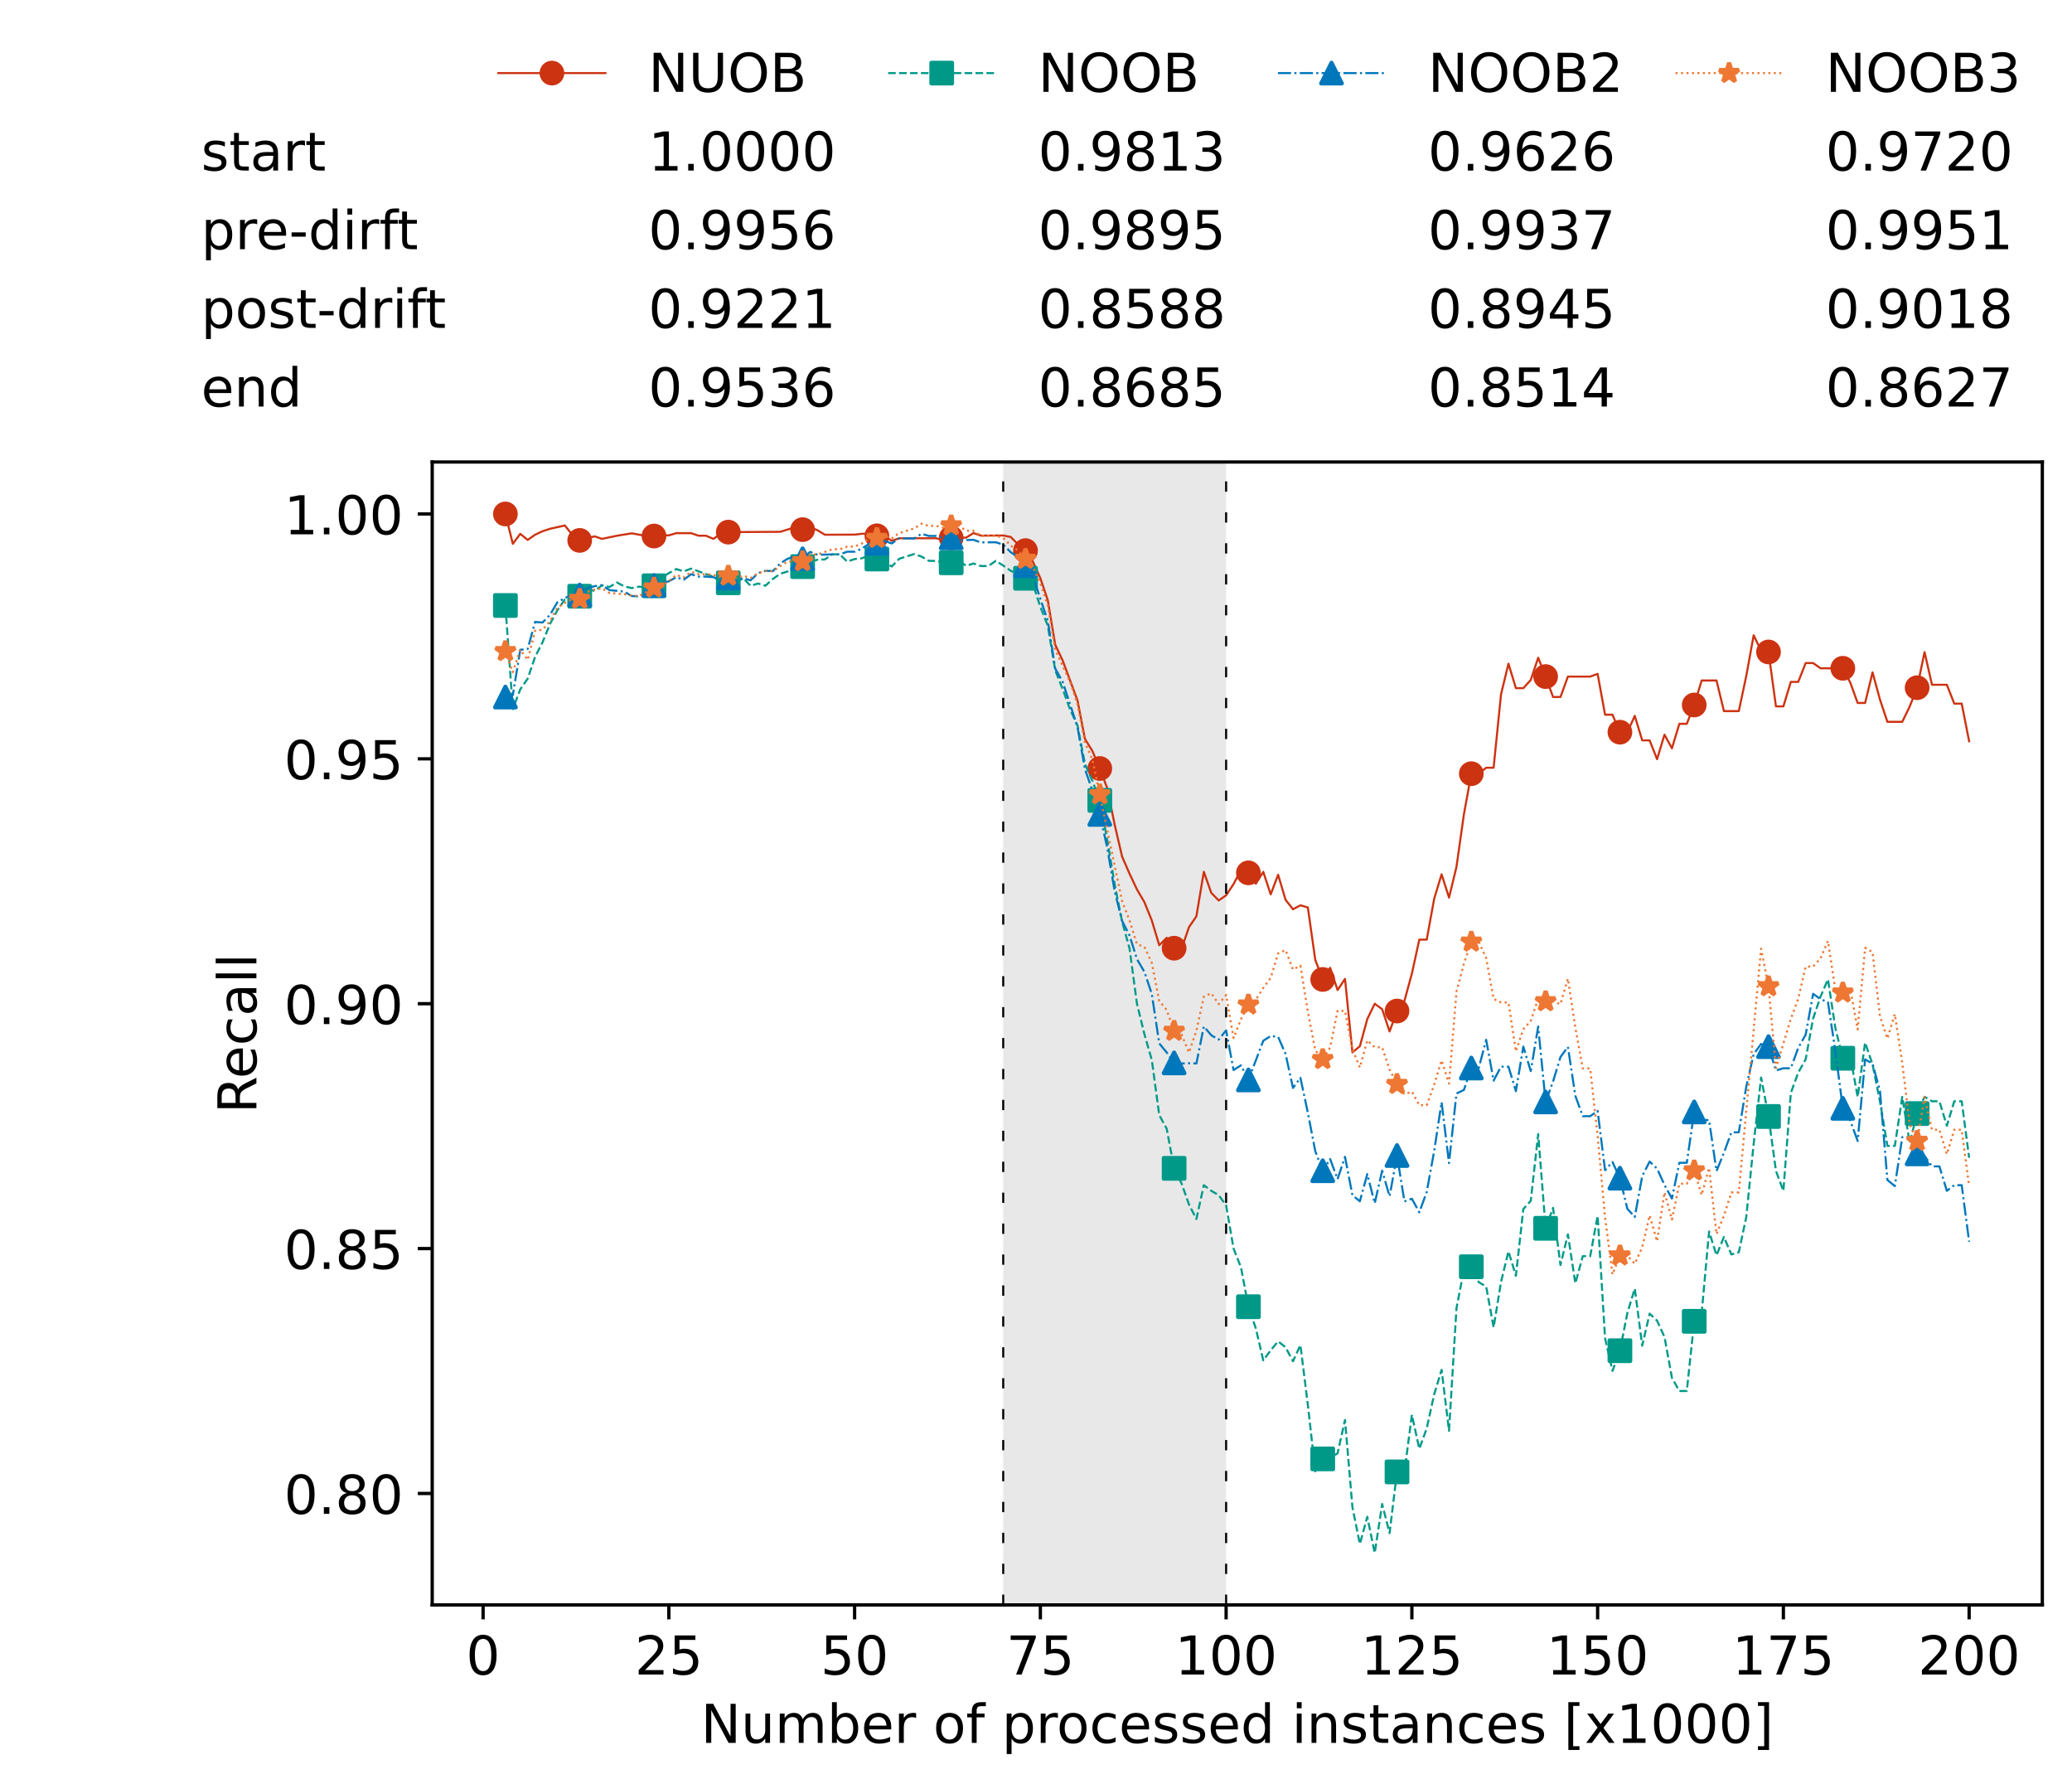 <?xml version="1.0" encoding="utf-8" standalone="no"?>
<!DOCTYPE svg PUBLIC "-//W3C//DTD SVG 1.1//EN"
  "http://www.w3.org/Graphics/SVG/1.1/DTD/svg11.dtd">
<!-- Created with matplotlib (https://matplotlib.org/) -->
<svg height="432.615pt" version="1.1" viewBox="0 0 502.65 432.615" width="502.65pt" xmlns="http://www.w3.org/2000/svg" xmlns:xlink="http://www.w3.org/1999/xlink">
 <defs>
  <style type="text/css">*{stroke-linecap:butt;stroke-linejoin:round;}</style>
 </defs>
 <g id="figure_1">
  <g id="patch_1">
   <path d="M 0 432.615 
L 502.65 432.615 
L 502.65 0 
L 0 0 
z
" style="fill:#ffffff;"/>
  </g>
  <g id="axes_1">
   <g id="patch_2">
    <path d="M 104.85 389.252 
L 495.45 389.252 
L 495.45 112.052 
L 104.85 112.052 
z
" style="fill:#ffffff;"/>
   </g>
   <g id="patch_3">
    <path clip-path="url(#p7f597a0eea)" d="M 297.446 389.252 
L 297.446 112.052 
L 243.372 112.052 
L 243.372 389.252 
z
" style="fill:#d3d3d3;opacity:0.5;"/>
   </g>
   <g id="matplotlib.axis_1">
    <g id="xtick_1">
     <g id="line2d_1">
      <defs>
       <path d="M 0 0 
L 0 3.5 
" id="m7b2f883d66" style="stroke:#000000;stroke-width:0.8;"/>
      </defs>
      <g>
       <use style="stroke:#000000;stroke-width:0.8;" x="117.197" xlink:href="#m7b2f883d66" y="389.252"/>
      </g>
     </g>
     <g id="text_1">
      <!-- 0 -->
      <g transform="translate(113.061 406.13)scale(0.13 -0.13)">
       <defs>
        <path d="M 31.781 66.406 
Q 24.172 66.406 20.328 58.906 
Q 16.5 51.422 16.5 36.375 
Q 16.5 21.391 20.328 13.891 
Q 24.172 6.391 31.781 6.391 
Q 39.453 6.391 43.281 13.891 
Q 47.125 21.391 47.125 36.375 
Q 47.125 51.422 43.281 58.906 
Q 39.453 66.406 31.781 66.406 
z
M 31.781 74.219 
Q 44.047 74.219 50.516 64.516 
Q 56.984 54.828 56.984 36.375 
Q 56.984 17.969 50.516 8.266 
Q 44.047 -1.422 31.781 -1.422 
Q 19.531 -1.422 13.062 8.266 
Q 6.594 17.969 6.594 36.375 
Q 6.594 54.828 13.062 64.516 
Q 19.531 74.219 31.781 74.219 
z
" id="DejaVuSans-48"/>
       </defs>
       <use xlink:href="#DejaVuSans-48"/>
      </g>
     </g>
    </g>
    <g id="xtick_2">
     <g id="line2d_2">
      <g>
       <use style="stroke:#000000;stroke-width:0.8;" x="162.259" xlink:href="#m7b2f883d66" y="389.252"/>
      </g>
     </g>
     <g id="text_2">
      <!-- 25 -->
      <g transform="translate(153.988 406.13)scale(0.13 -0.13)">
       <defs>
        <path d="M 19.188 8.297 
L 53.609 8.297 
L 53.609 0 
L 7.328 0 
L 7.328 8.297 
Q 12.938 14.109 22.625 23.891 
Q 32.328 33.688 34.812 36.531 
Q 39.547 41.844 41.422 45.531 
Q 43.312 49.219 43.312 52.781 
Q 43.312 58.594 39.234 62.25 
Q 35.156 65.922 28.609 65.922 
Q 23.969 65.922 18.812 64.312 
Q 13.672 62.703 7.812 59.422 
L 7.812 69.391 
Q 13.766 71.781 18.938 73 
Q 24.125 74.219 28.422 74.219 
Q 39.75 74.219 46.484 68.547 
Q 53.219 62.891 53.219 53.422 
Q 53.219 48.922 51.531 44.891 
Q 49.859 40.875 45.406 35.406 
Q 44.188 33.984 37.641 27.219 
Q 31.109 20.453 19.188 8.297 
z
" id="DejaVuSans-50"/>
        <path d="M 10.797 72.906 
L 49.516 72.906 
L 49.516 64.594 
L 19.828 64.594 
L 19.828 46.734 
Q 21.969 47.469 24.109 47.828 
Q 26.266 48.188 28.422 48.188 
Q 40.625 48.188 47.75 41.5 
Q 54.891 34.812 54.891 23.391 
Q 54.891 11.625 47.562 5.094 
Q 40.234 -1.422 26.906 -1.422 
Q 22.312 -1.422 17.547 -0.641 
Q 12.797 0.141 7.719 1.703 
L 7.719 11.625 
Q 12.109 9.234 16.797 8.062 
Q 21.484 6.891 26.703 6.891 
Q 35.156 6.891 40.078 11.328 
Q 45.016 15.766 45.016 23.391 
Q 45.016 31 40.078 35.438 
Q 35.156 39.891 26.703 39.891 
Q 22.75 39.891 18.812 39.016 
Q 14.891 38.141 10.797 36.281 
z
" id="DejaVuSans-53"/>
       </defs>
       <use xlink:href="#DejaVuSans-50"/>
       <use x="63.623" xlink:href="#DejaVuSans-53"/>
      </g>
     </g>
    </g>
    <g id="xtick_3">
     <g id="line2d_3">
      <g>
       <use style="stroke:#000000;stroke-width:0.8;" x="207.322" xlink:href="#m7b2f883d66" y="389.252"/>
      </g>
     </g>
     <g id="text_3">
      <!-- 50 -->
      <g transform="translate(199.05 406.13)scale(0.13 -0.13)">
       <use xlink:href="#DejaVuSans-53"/>
       <use x="63.623" xlink:href="#DejaVuSans-48"/>
      </g>
     </g>
    </g>
    <g id="xtick_4">
     <g id="line2d_4">
      <g>
       <use style="stroke:#000000;stroke-width:0.8;" x="252.384" xlink:href="#m7b2f883d66" y="389.252"/>
      </g>
     </g>
     <g id="text_4">
      <!-- 75 -->
      <g transform="translate(244.113 406.13)scale(0.13 -0.13)">
       <defs>
        <path d="M 8.203 72.906 
L 55.078 72.906 
L 55.078 68.703 
L 28.609 0 
L 18.312 0 
L 43.219 64.594 
L 8.203 64.594 
z
" id="DejaVuSans-55"/>
       </defs>
       <use xlink:href="#DejaVuSans-55"/>
       <use x="63.623" xlink:href="#DejaVuSans-53"/>
      </g>
     </g>
    </g>
    <g id="xtick_5">
     <g id="line2d_5">
      <g>
       <use style="stroke:#000000;stroke-width:0.8;" x="297.446" xlink:href="#m7b2f883d66" y="389.252"/>
      </g>
     </g>
     <g id="text_5">
      <!-- 100 -->
      <g transform="translate(285.039 406.13)scale(0.13 -0.13)">
       <defs>
        <path d="M 12.406 8.297 
L 28.516 8.297 
L 28.516 63.922 
L 10.984 60.406 
L 10.984 69.391 
L 28.422 72.906 
L 38.281 72.906 
L 38.281 8.297 
L 54.391 8.297 
L 54.391 0 
L 12.406 0 
z
" id="DejaVuSans-49"/>
       </defs>
       <use xlink:href="#DejaVuSans-49"/>
       <use x="63.623" xlink:href="#DejaVuSans-48"/>
       <use x="127.246" xlink:href="#DejaVuSans-48"/>
      </g>
     </g>
    </g>
    <g id="xtick_6">
     <g id="line2d_6">
      <g>
       <use style="stroke:#000000;stroke-width:0.8;" x="342.509" xlink:href="#m7b2f883d66" y="389.252"/>
      </g>
     </g>
     <g id="text_6">
      <!-- 125 -->
      <g transform="translate(330.102 406.13)scale(0.13 -0.13)">
       <use xlink:href="#DejaVuSans-49"/>
       <use x="63.623" xlink:href="#DejaVuSans-50"/>
       <use x="127.246" xlink:href="#DejaVuSans-53"/>
      </g>
     </g>
    </g>
    <g id="xtick_7">
     <g id="line2d_7">
      <g>
       <use style="stroke:#000000;stroke-width:0.8;" x="387.571" xlink:href="#m7b2f883d66" y="389.252"/>
      </g>
     </g>
     <g id="text_7">
      <!-- 150 -->
      <g transform="translate(375.164 406.13)scale(0.13 -0.13)">
       <use xlink:href="#DejaVuSans-49"/>
       <use x="63.623" xlink:href="#DejaVuSans-53"/>
       <use x="127.246" xlink:href="#DejaVuSans-48"/>
      </g>
     </g>
    </g>
    <g id="xtick_8">
     <g id="line2d_8">
      <g>
       <use style="stroke:#000000;stroke-width:0.8;" x="432.633" xlink:href="#m7b2f883d66" y="389.252"/>
      </g>
     </g>
     <g id="text_8">
      <!-- 175 -->
      <g transform="translate(420.226 406.13)scale(0.13 -0.13)">
       <use xlink:href="#DejaVuSans-49"/>
       <use x="63.623" xlink:href="#DejaVuSans-55"/>
       <use x="127.246" xlink:href="#DejaVuSans-53"/>
      </g>
     </g>
    </g>
    <g id="xtick_9">
     <g id="line2d_9">
      <g>
       <use style="stroke:#000000;stroke-width:0.8;" x="477.695" xlink:href="#m7b2f883d66" y="389.252"/>
      </g>
     </g>
     <g id="text_9">
      <!-- 200 -->
      <g transform="translate(465.289 406.13)scale(0.13 -0.13)">
       <use xlink:href="#DejaVuSans-50"/>
       <use x="63.623" xlink:href="#DejaVuSans-48"/>
       <use x="127.246" xlink:href="#DejaVuSans-48"/>
      </g>
     </g>
    </g>
    <g id="text_10">
     <!-- Number of processed instances [x1000] -->
     <g transform="translate(170.025 422.711)scale(0.13 -0.13)">
      <defs>
       <path d="M 9.812 72.906 
L 23.094 72.906 
L 55.422 11.922 
L 55.422 72.906 
L 64.984 72.906 
L 64.984 0 
L 51.703 0 
L 19.391 60.984 
L 19.391 0 
L 9.812 0 
z
" id="DejaVuSans-78"/>
       <path d="M 8.5 21.578 
L 8.5 54.688 
L 17.484 54.688 
L 17.484 21.922 
Q 17.484 14.156 20.5 10.266 
Q 23.531 6.391 29.594 6.391 
Q 36.859 6.391 41.078 11.031 
Q 45.312 15.672 45.312 23.688 
L 45.312 54.688 
L 54.297 54.688 
L 54.297 0 
L 45.312 0 
L 45.312 8.406 
Q 42.047 3.422 37.719 1 
Q 33.406 -1.422 27.688 -1.422 
Q 18.266 -1.422 13.375 4.438 
Q 8.5 10.297 8.5 21.578 
z
M 31.109 56 
z
" id="DejaVuSans-117"/>
       <path d="M 52 44.188 
Q 55.375 50.25 60.062 53.125 
Q 64.75 56 71.094 56 
Q 79.641 56 84.281 50.016 
Q 88.922 44.047 88.922 33.016 
L 88.922 0 
L 79.891 0 
L 79.891 32.719 
Q 79.891 40.578 77.094 44.375 
Q 74.312 48.188 68.609 48.188 
Q 61.625 48.188 57.562 43.547 
Q 53.516 38.922 53.516 30.906 
L 53.516 0 
L 44.484 0 
L 44.484 32.719 
Q 44.484 40.625 41.703 44.406 
Q 38.922 48.188 33.109 48.188 
Q 26.219 48.188 22.156 43.531 
Q 18.109 38.875 18.109 30.906 
L 18.109 0 
L 9.078 0 
L 9.078 54.688 
L 18.109 54.688 
L 18.109 46.188 
Q 21.188 51.219 25.484 53.609 
Q 29.781 56 35.688 56 
Q 41.656 56 45.828 52.969 
Q 50 49.953 52 44.188 
z
" id="DejaVuSans-109"/>
       <path d="M 48.688 27.297 
Q 48.688 37.203 44.609 42.844 
Q 40.531 48.484 33.406 48.484 
Q 26.266 48.484 22.188 42.844 
Q 18.109 37.203 18.109 27.297 
Q 18.109 17.391 22.188 11.75 
Q 26.266 6.109 33.406 6.109 
Q 40.531 6.109 44.609 11.75 
Q 48.688 17.391 48.688 27.297 
z
M 18.109 46.391 
Q 20.953 51.266 25.266 53.625 
Q 29.594 56 35.594 56 
Q 45.562 56 51.781 48.094 
Q 58.016 40.188 58.016 27.297 
Q 58.016 14.406 51.781 6.484 
Q 45.562 -1.422 35.594 -1.422 
Q 29.594 -1.422 25.266 0.953 
Q 20.953 3.328 18.109 8.203 
L 18.109 0 
L 9.078 0 
L 9.078 75.984 
L 18.109 75.984 
z
" id="DejaVuSans-98"/>
       <path d="M 56.203 29.594 
L 56.203 25.203 
L 14.891 25.203 
Q 15.484 15.922 20.484 11.062 
Q 25.484 6.203 34.422 6.203 
Q 39.594 6.203 44.453 7.469 
Q 49.312 8.734 54.109 11.281 
L 54.109 2.781 
Q 49.266 0.734 44.188 -0.344 
Q 39.109 -1.422 33.891 -1.422 
Q 20.797 -1.422 13.156 6.188 
Q 5.516 13.812 5.516 26.812 
Q 5.516 40.234 12.766 48.109 
Q 20.016 56 32.328 56 
Q 43.359 56 49.781 48.891 
Q 56.203 41.797 56.203 29.594 
z
M 47.219 32.234 
Q 47.125 39.594 43.094 43.984 
Q 39.062 48.391 32.422 48.391 
Q 24.906 48.391 20.391 44.141 
Q 15.875 39.891 15.188 32.172 
z
" id="DejaVuSans-101"/>
       <path d="M 41.109 46.297 
Q 39.594 47.172 37.812 47.578 
Q 36.031 48 33.891 48 
Q 26.266 48 22.188 43.047 
Q 18.109 38.094 18.109 28.812 
L 18.109 0 
L 9.078 0 
L 9.078 54.688 
L 18.109 54.688 
L 18.109 46.188 
Q 20.953 51.172 25.484 53.578 
Q 30.031 56 36.531 56 
Q 37.453 56 38.578 55.875 
Q 39.703 55.766 41.062 55.516 
z
" id="DejaVuSans-114"/>
       <path id="DejaVuSans-32"/>
       <path d="M 30.609 48.391 
Q 23.391 48.391 19.188 42.75 
Q 14.984 37.109 14.984 27.297 
Q 14.984 17.484 19.156 11.844 
Q 23.344 6.203 30.609 6.203 
Q 37.797 6.203 41.984 11.859 
Q 46.188 17.531 46.188 27.297 
Q 46.188 37.016 41.984 42.703 
Q 37.797 48.391 30.609 48.391 
z
M 30.609 56 
Q 42.328 56 49.016 48.375 
Q 55.719 40.766 55.719 27.297 
Q 55.719 13.875 49.016 6.219 
Q 42.328 -1.422 30.609 -1.422 
Q 18.844 -1.422 12.172 6.219 
Q 5.516 13.875 5.516 27.297 
Q 5.516 40.766 12.172 48.375 
Q 18.844 56 30.609 56 
z
" id="DejaVuSans-111"/>
       <path d="M 37.109 75.984 
L 37.109 68.5 
L 28.516 68.5 
Q 23.688 68.5 21.797 66.547 
Q 19.922 64.594 19.922 59.516 
L 19.922 54.688 
L 34.719 54.688 
L 34.719 47.703 
L 19.922 47.703 
L 19.922 0 
L 10.891 0 
L 10.891 47.703 
L 2.297 47.703 
L 2.297 54.688 
L 10.891 54.688 
L 10.891 58.5 
Q 10.891 67.625 15.141 71.797 
Q 19.391 75.984 28.609 75.984 
z
" id="DejaVuSans-102"/>
       <path d="M 18.109 8.203 
L 18.109 -20.797 
L 9.078 -20.797 
L 9.078 54.688 
L 18.109 54.688 
L 18.109 46.391 
Q 20.953 51.266 25.266 53.625 
Q 29.594 56 35.594 56 
Q 45.562 56 51.781 48.094 
Q 58.016 40.188 58.016 27.297 
Q 58.016 14.406 51.781 6.484 
Q 45.562 -1.422 35.594 -1.422 
Q 29.594 -1.422 25.266 0.953 
Q 20.953 3.328 18.109 8.203 
z
M 48.688 27.297 
Q 48.688 37.203 44.609 42.844 
Q 40.531 48.484 33.406 48.484 
Q 26.266 48.484 22.188 42.844 
Q 18.109 37.203 18.109 27.297 
Q 18.109 17.391 22.188 11.75 
Q 26.266 6.109 33.406 6.109 
Q 40.531 6.109 44.609 11.75 
Q 48.688 17.391 48.688 27.297 
z
" id="DejaVuSans-112"/>
       <path d="M 48.781 52.594 
L 48.781 44.188 
Q 44.969 46.297 41.141 47.344 
Q 37.312 48.391 33.406 48.391 
Q 24.656 48.391 19.812 42.844 
Q 14.984 37.312 14.984 27.297 
Q 14.984 17.281 19.812 11.734 
Q 24.656 6.203 33.406 6.203 
Q 37.312 6.203 41.141 7.25 
Q 44.969 8.297 48.781 10.406 
L 48.781 2.094 
Q 45.016 0.344 40.984 -0.531 
Q 36.969 -1.422 32.422 -1.422 
Q 20.062 -1.422 12.781 6.344 
Q 5.516 14.109 5.516 27.297 
Q 5.516 40.672 12.859 48.328 
Q 20.219 56 33.016 56 
Q 37.156 56 41.109 55.141 
Q 45.062 54.297 48.781 52.594 
z
" id="DejaVuSans-99"/>
       <path d="M 44.281 53.078 
L 44.281 44.578 
Q 40.484 46.531 36.375 47.5 
Q 32.281 48.484 27.875 48.484 
Q 21.188 48.484 17.844 46.438 
Q 14.5 44.391 14.5 40.281 
Q 14.5 37.156 16.891 35.375 
Q 19.281 33.594 26.516 31.984 
L 29.594 31.297 
Q 39.156 29.25 43.188 25.516 
Q 47.219 21.781 47.219 15.094 
Q 47.219 7.469 41.188 3.016 
Q 35.156 -1.422 24.609 -1.422 
Q 20.219 -1.422 15.453 -0.562 
Q 10.688 0.297 5.422 2 
L 5.422 11.281 
Q 10.406 8.688 15.234 7.391 
Q 20.062 6.109 24.812 6.109 
Q 31.156 6.109 34.562 8.281 
Q 37.984 10.453 37.984 14.406 
Q 37.984 18.062 35.516 20.016 
Q 33.062 21.969 24.703 23.781 
L 21.578 24.516 
Q 13.234 26.266 9.516 29.906 
Q 5.812 33.547 5.812 39.891 
Q 5.812 47.609 11.281 51.797 
Q 16.75 56 26.812 56 
Q 31.781 56 36.172 55.266 
Q 40.578 54.547 44.281 53.078 
z
" id="DejaVuSans-115"/>
       <path d="M 45.406 46.391 
L 45.406 75.984 
L 54.391 75.984 
L 54.391 0 
L 45.406 0 
L 45.406 8.203 
Q 42.578 3.328 38.25 0.953 
Q 33.938 -1.422 27.875 -1.422 
Q 17.969 -1.422 11.734 6.484 
Q 5.516 14.406 5.516 27.297 
Q 5.516 40.188 11.734 48.094 
Q 17.969 56 27.875 56 
Q 33.938 56 38.25 53.625 
Q 42.578 51.266 45.406 46.391 
z
M 14.797 27.297 
Q 14.797 17.391 18.875 11.75 
Q 22.953 6.109 30.078 6.109 
Q 37.203 6.109 41.297 11.75 
Q 45.406 17.391 45.406 27.297 
Q 45.406 37.203 41.297 42.844 
Q 37.203 48.484 30.078 48.484 
Q 22.953 48.484 18.875 42.844 
Q 14.797 37.203 14.797 27.297 
z
" id="DejaVuSans-100"/>
       <path d="M 9.422 54.688 
L 18.406 54.688 
L 18.406 0 
L 9.422 0 
z
M 9.422 75.984 
L 18.406 75.984 
L 18.406 64.594 
L 9.422 64.594 
z
" id="DejaVuSans-105"/>
       <path d="M 54.891 33.016 
L 54.891 0 
L 45.906 0 
L 45.906 32.719 
Q 45.906 40.484 42.875 44.328 
Q 39.844 48.188 33.797 48.188 
Q 26.516 48.188 22.312 43.547 
Q 18.109 38.922 18.109 30.906 
L 18.109 0 
L 9.078 0 
L 9.078 54.688 
L 18.109 54.688 
L 18.109 46.188 
Q 21.344 51.125 25.703 53.562 
Q 30.078 56 35.797 56 
Q 45.219 56 50.047 50.172 
Q 54.891 44.344 54.891 33.016 
z
" id="DejaVuSans-110"/>
       <path d="M 18.312 70.219 
L 18.312 54.688 
L 36.812 54.688 
L 36.812 47.703 
L 18.312 47.703 
L 18.312 18.016 
Q 18.312 11.328 20.141 9.422 
Q 21.969 7.516 27.594 7.516 
L 36.812 7.516 
L 36.812 0 
L 27.594 0 
Q 17.188 0 13.234 3.875 
Q 9.281 7.766 9.281 18.016 
L 9.281 47.703 
L 2.688 47.703 
L 2.688 54.688 
L 9.281 54.688 
L 9.281 70.219 
z
" id="DejaVuSans-116"/>
       <path d="M 34.281 27.484 
Q 23.391 27.484 19.188 25 
Q 14.984 22.516 14.984 16.5 
Q 14.984 11.719 18.141 8.906 
Q 21.297 6.109 26.703 6.109 
Q 34.188 6.109 38.703 11.406 
Q 43.219 16.703 43.219 25.484 
L 43.219 27.484 
z
M 52.203 31.203 
L 52.203 0 
L 43.219 0 
L 43.219 8.297 
Q 40.141 3.328 35.547 0.953 
Q 30.953 -1.422 24.312 -1.422 
Q 15.922 -1.422 10.953 3.297 
Q 6 8.016 6 15.922 
Q 6 25.141 12.172 29.828 
Q 18.359 34.516 30.609 34.516 
L 43.219 34.516 
L 43.219 35.406 
Q 43.219 41.609 39.141 45 
Q 35.062 48.391 27.688 48.391 
Q 23 48.391 18.547 47.266 
Q 14.109 46.141 10.016 43.891 
L 10.016 52.203 
Q 14.938 54.109 19.578 55.047 
Q 24.219 56 28.609 56 
Q 40.484 56 46.344 49.844 
Q 52.203 43.703 52.203 31.203 
z
" id="DejaVuSans-97"/>
       <path d="M 8.594 75.984 
L 29.297 75.984 
L 29.297 69 
L 17.578 69 
L 17.578 -6.203 
L 29.297 -6.203 
L 29.297 -13.188 
L 8.594 -13.188 
z
" id="DejaVuSans-91"/>
       <path d="M 54.891 54.688 
L 35.109 28.078 
L 55.906 0 
L 45.312 0 
L 29.391 21.484 
L 13.484 0 
L 2.875 0 
L 24.125 28.609 
L 4.688 54.688 
L 15.281 54.688 
L 29.781 35.203 
L 44.281 54.688 
z
" id="DejaVuSans-120"/>
       <path d="M 30.422 75.984 
L 30.422 -13.188 
L 9.719 -13.188 
L 9.719 -6.203 
L 21.391 -6.203 
L 21.391 69 
L 9.719 69 
L 9.719 75.984 
z
" id="DejaVuSans-93"/>
      </defs>
      <use xlink:href="#DejaVuSans-78"/>
      <use x="74.805" xlink:href="#DejaVuSans-117"/>
      <use x="138.184" xlink:href="#DejaVuSans-109"/>
      <use x="235.596" xlink:href="#DejaVuSans-98"/>
      <use x="299.072" xlink:href="#DejaVuSans-101"/>
      <use x="360.596" xlink:href="#DejaVuSans-114"/>
      <use x="401.709" xlink:href="#DejaVuSans-32"/>
      <use x="433.496" xlink:href="#DejaVuSans-111"/>
      <use x="494.678" xlink:href="#DejaVuSans-102"/>
      <use x="529.883" xlink:href="#DejaVuSans-32"/>
      <use x="561.67" xlink:href="#DejaVuSans-112"/>
      <use x="625.146" xlink:href="#DejaVuSans-114"/>
      <use x="664.01" xlink:href="#DejaVuSans-111"/>
      <use x="725.191" xlink:href="#DejaVuSans-99"/>
      <use x="780.172" xlink:href="#DejaVuSans-101"/>
      <use x="841.695" xlink:href="#DejaVuSans-115"/>
      <use x="893.795" xlink:href="#DejaVuSans-115"/>
      <use x="945.895" xlink:href="#DejaVuSans-101"/>
      <use x="1007.418" xlink:href="#DejaVuSans-100"/>
      <use x="1070.895" xlink:href="#DejaVuSans-32"/>
      <use x="1102.682" xlink:href="#DejaVuSans-105"/>
      <use x="1130.465" xlink:href="#DejaVuSans-110"/>
      <use x="1193.844" xlink:href="#DejaVuSans-115"/>
      <use x="1245.943" xlink:href="#DejaVuSans-116"/>
      <use x="1285.152" xlink:href="#DejaVuSans-97"/>
      <use x="1346.432" xlink:href="#DejaVuSans-110"/>
      <use x="1409.811" xlink:href="#DejaVuSans-99"/>
      <use x="1464.791" xlink:href="#DejaVuSans-101"/>
      <use x="1526.314" xlink:href="#DejaVuSans-115"/>
      <use x="1578.414" xlink:href="#DejaVuSans-32"/>
      <use x="1610.201" xlink:href="#DejaVuSans-91"/>
      <use x="1649.215" xlink:href="#DejaVuSans-120"/>
      <use x="1708.395" xlink:href="#DejaVuSans-49"/>
      <use x="1772.018" xlink:href="#DejaVuSans-48"/>
      <use x="1835.641" xlink:href="#DejaVuSans-48"/>
      <use x="1899.264" xlink:href="#DejaVuSans-48"/>
      <use x="1962.887" xlink:href="#DejaVuSans-93"/>
     </g>
    </g>
   </g>
   <g id="matplotlib.axis_2">
    <g id="ytick_1">
     <g id="line2d_10">
      <defs>
       <path d="M 0 0 
L -3.5 0 
" id="mfa35bacf74" style="stroke:#000000;stroke-width:0.8;"/>
      </defs>
      <g>
       <use style="stroke:#000000;stroke-width:0.8;" x="104.85" xlink:href="#mfa35bacf74" y="362.217"/>
      </g>
     </g>
     <g id="text_11">
      <!-- 0.80 -->
      <g transform="translate(68.905 367.156)scale(0.13 -0.13)">
       <defs>
        <path d="M 10.688 12.406 
L 21 12.406 
L 21 0 
L 10.688 0 
z
" id="DejaVuSans-46"/>
        <path d="M 31.781 34.625 
Q 24.75 34.625 20.719 30.859 
Q 16.703 27.094 16.703 20.516 
Q 16.703 13.922 20.719 10.156 
Q 24.75 6.391 31.781 6.391 
Q 38.812 6.391 42.859 10.172 
Q 46.922 13.969 46.922 20.516 
Q 46.922 27.094 42.891 30.859 
Q 38.875 34.625 31.781 34.625 
z
M 21.922 38.812 
Q 15.578 40.375 12.031 44.719 
Q 8.5 49.078 8.5 55.328 
Q 8.5 64.062 14.719 69.141 
Q 20.953 74.219 31.781 74.219 
Q 42.672 74.219 48.875 69.141 
Q 55.078 64.062 55.078 55.328 
Q 55.078 49.078 51.531 44.719 
Q 48 40.375 41.703 38.812 
Q 48.828 37.156 52.797 32.312 
Q 56.781 27.484 56.781 20.516 
Q 56.781 9.906 50.312 4.234 
Q 43.844 -1.422 31.781 -1.422 
Q 19.734 -1.422 13.25 4.234 
Q 6.781 9.906 6.781 20.516 
Q 6.781 27.484 10.781 32.312 
Q 14.797 37.156 21.922 38.812 
z
M 18.312 54.391 
Q 18.312 48.734 21.844 45.562 
Q 25.391 42.391 31.781 42.391 
Q 38.141 42.391 41.719 45.562 
Q 45.312 48.734 45.312 54.391 
Q 45.312 60.062 41.719 63.234 
Q 38.141 66.406 31.781 66.406 
Q 25.391 66.406 21.844 63.234 
Q 18.312 60.062 18.312 54.391 
z
" id="DejaVuSans-56"/>
       </defs>
       <use xlink:href="#DejaVuSans-48"/>
       <use x="63.623" xlink:href="#DejaVuSans-46"/>
       <use x="95.41" xlink:href="#DejaVuSans-56"/>
       <use x="159.033" xlink:href="#DejaVuSans-48"/>
      </g>
     </g>
    </g>
    <g id="ytick_2">
     <g id="line2d_11">
      <g>
       <use style="stroke:#000000;stroke-width:0.8;" x="104.85" xlink:href="#mfa35bacf74" y="302.826"/>
      </g>
     </g>
     <g id="text_12">
      <!-- 0.85 -->
      <g transform="translate(68.905 307.765)scale(0.13 -0.13)">
       <use xlink:href="#DejaVuSans-48"/>
       <use x="63.623" xlink:href="#DejaVuSans-46"/>
       <use x="95.41" xlink:href="#DejaVuSans-56"/>
       <use x="159.033" xlink:href="#DejaVuSans-53"/>
      </g>
     </g>
    </g>
    <g id="ytick_3">
     <g id="line2d_12">
      <g>
       <use style="stroke:#000000;stroke-width:0.8;" x="104.85" xlink:href="#mfa35bacf74" y="243.434"/>
      </g>
     </g>
     <g id="text_13">
      <!-- 0.90 -->
      <g transform="translate(68.905 248.373)scale(0.13 -0.13)">
       <defs>
        <path d="M 10.984 1.516 
L 10.984 10.5 
Q 14.703 8.734 18.5 7.812 
Q 22.312 6.891 25.984 6.891 
Q 35.75 6.891 40.891 13.453 
Q 46.047 20.016 46.781 33.406 
Q 43.953 29.203 39.594 26.953 
Q 35.25 24.703 29.984 24.703 
Q 19.047 24.703 12.672 31.312 
Q 6.297 37.938 6.297 49.422 
Q 6.297 60.641 12.938 67.422 
Q 19.578 74.219 30.609 74.219 
Q 43.266 74.219 49.922 64.516 
Q 56.594 54.828 56.594 36.375 
Q 56.594 19.141 48.406 8.859 
Q 40.234 -1.422 26.422 -1.422 
Q 22.703 -1.422 18.891 -0.688 
Q 15.094 0.047 10.984 1.516 
z
M 30.609 32.422 
Q 37.25 32.422 41.125 36.953 
Q 45.016 41.5 45.016 49.422 
Q 45.016 57.281 41.125 61.844 
Q 37.25 66.406 30.609 66.406 
Q 23.969 66.406 20.094 61.844 
Q 16.219 57.281 16.219 49.422 
Q 16.219 41.5 20.094 36.953 
Q 23.969 32.422 30.609 32.422 
z
" id="DejaVuSans-57"/>
       </defs>
       <use xlink:href="#DejaVuSans-48"/>
       <use x="63.623" xlink:href="#DejaVuSans-46"/>
       <use x="95.41" xlink:href="#DejaVuSans-57"/>
       <use x="159.033" xlink:href="#DejaVuSans-48"/>
      </g>
     </g>
    </g>
    <g id="ytick_4">
     <g id="line2d_13">
      <g>
       <use style="stroke:#000000;stroke-width:0.8;" x="104.85" xlink:href="#mfa35bacf74" y="184.043"/>
      </g>
     </g>
     <g id="text_14">
      <!-- 0.95 -->
      <g transform="translate(68.905 188.982)scale(0.13 -0.13)">
       <use xlink:href="#DejaVuSans-48"/>
       <use x="63.623" xlink:href="#DejaVuSans-46"/>
       <use x="95.41" xlink:href="#DejaVuSans-57"/>
       <use x="159.033" xlink:href="#DejaVuSans-53"/>
      </g>
     </g>
    </g>
    <g id="ytick_5">
     <g id="line2d_14">
      <g>
       <use style="stroke:#000000;stroke-width:0.8;" x="104.85" xlink:href="#mfa35bacf74" y="124.652"/>
      </g>
     </g>
     <g id="text_15">
      <!-- 1.00 -->
      <g transform="translate(68.905 129.591)scale(0.13 -0.13)">
       <use xlink:href="#DejaVuSans-49"/>
       <use x="63.623" xlink:href="#DejaVuSans-46"/>
       <use x="95.41" xlink:href="#DejaVuSans-48"/>
       <use x="159.033" xlink:href="#DejaVuSans-48"/>
      </g>
     </g>
    </g>
    <g id="text_16">
     <!-- Recall -->
     <g transform="translate(62.201 270.044)rotate(-90)scale(0.13 -0.13)">
      <defs>
       <path d="M 44.391 34.188 
Q 47.562 33.109 50.562 29.594 
Q 53.562 26.078 56.594 19.922 
L 66.609 0 
L 56 0 
L 46.688 18.703 
Q 43.062 26.031 39.672 28.422 
Q 36.281 30.812 30.422 30.812 
L 19.672 30.812 
L 19.672 0 
L 9.812 0 
L 9.812 72.906 
L 32.078 72.906 
Q 44.578 72.906 50.734 67.672 
Q 56.891 62.453 56.891 51.906 
Q 56.891 45.016 53.688 40.469 
Q 50.484 35.938 44.391 34.188 
z
M 19.672 64.797 
L 19.672 38.922 
L 32.078 38.922 
Q 39.203 38.922 42.844 42.219 
Q 46.484 45.516 46.484 51.906 
Q 46.484 58.297 42.844 61.547 
Q 39.203 64.797 32.078 64.797 
z
" id="DejaVuSans-82"/>
       <path d="M 9.422 75.984 
L 18.406 75.984 
L 18.406 0 
L 9.422 0 
z
" id="DejaVuSans-108"/>
      </defs>
      <use xlink:href="#DejaVuSans-82"/>
      <use x="64.982" xlink:href="#DejaVuSans-101"/>
      <use x="126.506" xlink:href="#DejaVuSans-99"/>
      <use x="181.486" xlink:href="#DejaVuSans-97"/>
      <use x="242.766" xlink:href="#DejaVuSans-108"/>
      <use x="270.549" xlink:href="#DejaVuSans-108"/>
     </g>
    </g>
   </g>
   <g id="line2d_15"/>
   <g id="line2d_16"/>
   <g id="line2d_17"/>
   <g id="line2d_18"/>
   <g id="line2d_19"/>
   <g id="line2d_20">
    <path clip-path="url(#p7f597a0eea)" d="M 122.605 124.652 
L 124.407 131.895 
L 126.21 129.48 
L 128.012 130.949 
L 129.815 129.689 
L 131.617 128.85 
L 133.419 128.25 
L 137.024 127.45 
L 138.827 129.698 
L 140.629 131.069 
L 144.234 130.082 
L 146.037 130.692 
L 149.642 129.937 
L 153.247 129.35 
L 156.852 130.006 
L 158.654 130.006 
L 160.457 129.842 
L 162.259 129.842 
L 164.062 129.307 
L 167.667 129.307 
L 169.469 129.932 
L 171.272 129.932 
L 173.074 130.694 
L 174.877 129.43 
L 176.679 129.055 
L 189.297 128.982 
L 192.902 127.856 
L 194.704 128.456 
L 196.507 127.895 
L 198.309 128.594 
L 200.112 129.694 
L 207.322 129.663 
L 209.124 129.461 
L 210.927 129.461 
L 212.729 129.95 
L 214.532 129.95 
L 216.334 131.175 
L 218.137 130.55 
L 227.149 130.55 
L 228.952 131.053 
L 230.754 130.453 
L 234.359 130.393 
L 236.162 129.293 
L 237.964 129.905 
L 243.372 129.872 
L 245.174 130.225 
L 246.976 132.025 
L 248.779 133.544 
L 250.581 136.213 
L 252.384 140.251 
L 254.186 145.581 
L 255.989 156.38 
L 257.791 160.187 
L 261.396 169.887 
L 263.199 179.22 
L 265.001 182.143 
L 266.804 186.386 
L 268.606 191.175 
L 270.409 200.005 
L 272.211 207.751 
L 274.014 211.89 
L 275.816 215.722 
L 277.619 218.798 
L 279.421 223.252 
L 281.224 229.245 
L 283.026 227.445 
L 284.829 229.97 
L 286.631 230.129 
L 288.434 224.866 
L 290.236 222.236 
L 292.039 211.437 
L 293.841 216.539 
L 295.644 218.387 
L 297.446 217.149 
L 299.249 214.415 
L 301.051 210.989 
L 302.854 211.696 
L 304.656 214.33 
L 306.459 211.461 
L 308.261 216.913 
L 310.064 212.161 
L 311.866 218.228 
L 313.669 220.531 
L 315.471 219.57 
L 317.274 220.088 
L 319.076 232.815 
L 320.879 237.549 
L 322.681 234.721 
L 324.484 240.12 
L 326.286 237.421 
L 328.089 255.238 
L 329.891 253.753 
L 331.694 247.154 
L 333.496 243.442 
L 335.299 244.762 
L 337.101 250.161 
L 338.904 245.212 
L 340.706 242.737 
L 342.509 236.138 
L 344.311 227.889 
L 346.114 227.889 
L 347.916 217.991 
L 349.719 212.052 
L 351.521 217.695 
L 353.324 210.271 
L 355.126 197.545 
L 356.928 187.646 
L 358.731 187.646 
L 360.533 186.206 
L 362.336 186.206 
L 364.138 168.389 
L 365.941 160.965 
L 367.743 166.904 
L 369.546 166.904 
L 371.348 164.924 
L 373.151 159.525 
L 374.953 164.094 
L 376.756 169.043 
L 378.558 169.043 
L 380.361 164.094 
L 385.768 164.094 
L 387.571 163.441 
L 389.373 173.34 
L 391.176 173.34 
L 392.978 177.582 
L 394.781 177.582 
L 396.583 173.622 
L 398.386 179.562 
L 400.188 179.562 
L 401.991 184.13 
L 403.793 178.191 
L 405.596 181.491 
L 407.398 175.551 
L 409.201 175.551 
L 411.003 170.983 
L 412.806 165.044 
L 416.411 165.044 
L 418.213 172.468 
L 421.818 172.468 
L 423.621 163.983 
L 425.423 154.085 
L 427.226 157.797 
L 429.028 158.123 
L 430.831 171.321 
L 432.633 171.321 
L 434.436 165.382 
L 436.238 165.382 
L 438.041 160.813 
L 439.843 160.813 
L 441.646 162.082 
L 447.053 162.082 
L 448.856 165.547 
L 450.658 170.496 
L 452.461 170.496 
L 454.263 163.072 
L 456.066 169.671 
L 457.868 175.07 
L 461.473 175.07 
L 463.276 171.358 
L 465.078 166.79 
L 466.881 158.16 
L 468.683 166.079 
L 472.288 166.079 
L 474.09 170.648 
L 475.893 170.648 
L 477.695 179.785 
L 477.695 179.785 
" style="fill:none;stroke:#cc3311;stroke-linecap:square;stroke-width:0.5;"/>
    <defs>
     <path d="M 0 2.5 
C 0.663 2.5 1.299 2.237 1.768 1.768 
C 2.237 1.299 2.5 0.663 2.5 0 
C 2.5 -0.663 2.237 -1.299 1.768 -1.768 
C 1.299 -2.237 0.663 -2.5 0 -2.5 
C -0.663 -2.5 -1.299 -2.237 -1.768 -1.768 
C -2.237 -1.299 -2.5 -0.663 -2.5 0 
C -2.5 0.663 -2.237 1.299 -1.768 1.768 
C -1.299 2.237 -0.663 2.5 0 2.5 
z
" id="m4fa9f3af5b" style="stroke:#cc3311;"/>
    </defs>
    <g clip-path="url(#p7f597a0eea)">
     <use style="fill:#cc3311;stroke:#cc3311;" x="122.605" xlink:href="#m4fa9f3af5b" y="124.652"/>
     <use style="fill:#cc3311;stroke:#cc3311;" x="140.629" xlink:href="#m4fa9f3af5b" y="131.069"/>
     <use style="fill:#cc3311;stroke:#cc3311;" x="158.654" xlink:href="#m4fa9f3af5b" y="130.006"/>
     <use style="fill:#cc3311;stroke:#cc3311;" x="176.679" xlink:href="#m4fa9f3af5b" y="129.055"/>
     <use style="fill:#cc3311;stroke:#cc3311;" x="194.704" xlink:href="#m4fa9f3af5b" y="128.456"/>
     <use style="fill:#cc3311;stroke:#cc3311;" x="212.729" xlink:href="#m4fa9f3af5b" y="129.95"/>
     <use style="fill:#cc3311;stroke:#cc3311;" x="230.754" xlink:href="#m4fa9f3af5b" y="130.453"/>
     <use style="fill:#cc3311;stroke:#cc3311;" x="248.779" xlink:href="#m4fa9f3af5b" y="133.544"/>
     <use style="fill:#cc3311;stroke:#cc3311;" x="266.804" xlink:href="#m4fa9f3af5b" y="186.386"/>
     <use style="fill:#cc3311;stroke:#cc3311;" x="284.829" xlink:href="#m4fa9f3af5b" y="229.97"/>
     <use style="fill:#cc3311;stroke:#cc3311;" x="302.854" xlink:href="#m4fa9f3af5b" y="211.696"/>
     <use style="fill:#cc3311;stroke:#cc3311;" x="320.879" xlink:href="#m4fa9f3af5b" y="237.549"/>
     <use style="fill:#cc3311;stroke:#cc3311;" x="338.904" xlink:href="#m4fa9f3af5b" y="245.212"/>
     <use style="fill:#cc3311;stroke:#cc3311;" x="356.928" xlink:href="#m4fa9f3af5b" y="187.646"/>
     <use style="fill:#cc3311;stroke:#cc3311;" x="374.953" xlink:href="#m4fa9f3af5b" y="164.094"/>
     <use style="fill:#cc3311;stroke:#cc3311;" x="392.978" xlink:href="#m4fa9f3af5b" y="177.582"/>
     <use style="fill:#cc3311;stroke:#cc3311;" x="411.003" xlink:href="#m4fa9f3af5b" y="170.983"/>
     <use style="fill:#cc3311;stroke:#cc3311;" x="429.028" xlink:href="#m4fa9f3af5b" y="158.123"/>
     <use style="fill:#cc3311;stroke:#cc3311;" x="447.053" xlink:href="#m4fa9f3af5b" y="162.082"/>
     <use style="fill:#cc3311;stroke:#cc3311;" x="465.078" xlink:href="#m4fa9f3af5b" y="166.79"/>
    </g>
   </g>
   <g id="line2d_21"/>
   <g id="line2d_22"/>
   <g id="line2d_23"/>
   <g id="line2d_24"/>
   <g id="line2d_25">
    <path clip-path="url(#p7f597a0eea)" d="M 122.605 146.854 
L 124.407 171.967 
L 126.21 167.194 
L 128.012 164.584 
L 129.815 159.297 
L 131.617 155.773 
L 133.419 151.327 
L 135.222 147.992 
L 137.024 145.399 
L 138.827 144.588 
L 140.629 144.606 
L 142.432 142.943 
L 144.234 143.293 
L 146.037 141.962 
L 147.839 142.376 
L 149.642 141.268 
L 151.444 142.214 
L 153.247 142.642 
L 155.049 142.279 
L 156.852 142.54 
L 158.654 142.062 
L 160.457 140.121 
L 162.259 138.997 
L 164.062 138.017 
L 165.864 138.58 
L 167.667 137.905 
L 173.074 139.891 
L 174.877 141.096 
L 176.679 141.353 
L 178.482 141.353 
L 180.284 140.211 
L 182.087 142.087 
L 183.889 141.523 
L 185.692 142.048 
L 187.494 140.414 
L 189.297 139.15 
L 191.099 138.595 
L 192.902 137.453 
L 194.704 137.421 
L 196.507 136.285 
L 198.309 135.759 
L 200.112 135.684 
L 201.914 134.447 
L 203.717 134.447 
L 205.519 136.197 
L 207.322 135.597 
L 209.124 135.396 
L 210.927 134.601 
L 212.729 135.579 
L 214.532 136.173 
L 216.334 137.397 
L 218.137 135.522 
L 221.742 134.384 
L 223.544 134.984 
L 225.347 136.026 
L 227.149 136.026 
L 228.952 136.529 
L 230.754 136.49 
L 232.557 135.945 
L 234.359 137.222 
L 236.162 136.672 
L 237.964 137.284 
L 239.767 137.284 
L 241.569 136.029 
L 243.372 137.161 
L 245.174 138.428 
L 246.976 139.185 
L 248.779 140.244 
L 250.581 141.652 
L 252.384 147.193 
L 254.186 151.762 
L 255.989 162.56 
L 257.791 167.129 
L 259.594 172.072 
L 261.396 175.98 
L 263.199 185.312 
L 265.001 189.378 
L 266.804 194.12 
L 268.606 203.699 
L 270.409 214.473 
L 272.211 223.51 
L 274.014 230.025 
L 275.816 243.436 
L 277.619 250.8 
L 279.421 257.093 
L 281.224 270.458 
L 283.026 273.749 
L 284.829 283.361 
L 286.631 287.015 
L 288.434 292.127 
L 290.236 295.658 
L 292.039 287.441 
L 293.841 288.812 
L 295.644 289.868 
L 297.446 292.343 
L 299.249 302.807 
L 301.051 307.375 
L 302.854 316.92 
L 304.656 322.189 
L 306.459 329.936 
L 308.261 327.497 
L 310.064 325.319 
L 311.866 326.756 
L 313.669 330.15 
L 315.471 326.219 
L 317.274 340.722 
L 319.076 356.843 
L 320.879 353.83 
L 322.681 353.573 
L 324.484 352.493 
L 326.286 344.394 
L 328.089 365.568 
L 329.891 374.477 
L 331.694 367.878 
L 333.496 376.652 
L 335.299 364.774 
L 337.101 371.834 
L 338.904 356.986 
L 340.706 356.986 
L 342.509 343.128 
L 344.311 351.377 
L 346.114 346.428 
L 347.916 338.179 
L 349.719 332.24 
L 351.521 347.02 
L 353.324 317.325 
L 355.126 307.992 
L 356.928 307.23 
L 358.731 310.968 
L 360.533 312.048 
L 362.336 321.947 
L 364.138 310.917 
L 365.941 303.493 
L 367.743 309.432 
L 369.546 293.235 
L 371.348 291.255 
L 373.151 275.057 
L 374.953 297.9 
L 376.756 292.951 
L 378.558 306.809 
L 380.361 299.385 
L 382.163 311.263 
L 383.966 304.664 
L 385.768 304.664 
L 387.571 294.874 
L 389.373 324.57 
L 391.176 332.489 
L 392.978 327.594 
L 394.781 318.457 
L 396.583 312.518 
L 398.386 326.376 
L 400.188 318.598 
L 401.991 320.311 
L 403.793 324.271 
L 405.596 334.169 
L 407.398 337.367 
L 409.201 337.367 
L 411.003 320.464 
L 412.806 318.484 
L 414.608 298.687 
L 416.411 304.461 
L 418.213 300.007 
L 420.016 304.249 
L 421.818 303.709 
L 423.621 295.224 
L 425.423 277.407 
L 427.226 261.322 
L 429.028 270.785 
L 430.831 283.983 
L 432.633 288.843 
L 434.436 265.086 
L 436.238 260.137 
L 438.041 256.939 
L 439.843 247.04 
L 441.646 241.71 
L 443.448 237.523 
L 445.251 249.401 
L 447.053 256.66 
L 448.856 256.165 
L 450.658 266.063 
L 452.461 252.865 
L 454.263 258.168 
L 456.066 267.124 
L 457.868 277.922 
L 459.671 277.922 
L 461.473 266.044 
L 463.276 277.18 
L 465.078 270.073 
L 466.881 266.012 
L 468.683 267.092 
L 470.485 267.092 
L 472.288 273.031 
L 474.09 267.092 
L 475.893 267.092 
L 477.695 280.798 
L 477.695 280.798 
" style="fill:none;stroke:#009988;stroke-dasharray:1.85,0.8;stroke-dashoffset:0;stroke-width:0.5;"/>
    <defs>
     <path d="M -2.5 2.5 
L 2.5 2.5 
L 2.5 -2.5 
L -2.5 -2.5 
z
" id="mbbf8061120" style="stroke:#009988;stroke-linejoin:miter;"/>
    </defs>
    <g clip-path="url(#p7f597a0eea)">
     <use style="fill:#009988;stroke:#009988;stroke-linejoin:miter;" x="122.605" xlink:href="#mbbf8061120" y="146.854"/>
     <use style="fill:#009988;stroke:#009988;stroke-linejoin:miter;" x="140.629" xlink:href="#mbbf8061120" y="144.606"/>
     <use style="fill:#009988;stroke:#009988;stroke-linejoin:miter;" x="158.654" xlink:href="#mbbf8061120" y="142.062"/>
     <use style="fill:#009988;stroke:#009988;stroke-linejoin:miter;" x="176.679" xlink:href="#mbbf8061120" y="141.353"/>
     <use style="fill:#009988;stroke:#009988;stroke-linejoin:miter;" x="194.704" xlink:href="#mbbf8061120" y="137.421"/>
     <use style="fill:#009988;stroke:#009988;stroke-linejoin:miter;" x="212.729" xlink:href="#mbbf8061120" y="135.579"/>
     <use style="fill:#009988;stroke:#009988;stroke-linejoin:miter;" x="230.754" xlink:href="#mbbf8061120" y="136.49"/>
     <use style="fill:#009988;stroke:#009988;stroke-linejoin:miter;" x="248.779" xlink:href="#mbbf8061120" y="140.244"/>
     <use style="fill:#009988;stroke:#009988;stroke-linejoin:miter;" x="266.804" xlink:href="#mbbf8061120" y="194.12"/>
     <use style="fill:#009988;stroke:#009988;stroke-linejoin:miter;" x="284.829" xlink:href="#mbbf8061120" y="283.361"/>
     <use style="fill:#009988;stroke:#009988;stroke-linejoin:miter;" x="302.854" xlink:href="#mbbf8061120" y="316.92"/>
     <use style="fill:#009988;stroke:#009988;stroke-linejoin:miter;" x="320.879" xlink:href="#mbbf8061120" y="353.83"/>
     <use style="fill:#009988;stroke:#009988;stroke-linejoin:miter;" x="338.904" xlink:href="#mbbf8061120" y="356.986"/>
     <use style="fill:#009988;stroke:#009988;stroke-linejoin:miter;" x="356.928" xlink:href="#mbbf8061120" y="307.23"/>
     <use style="fill:#009988;stroke:#009988;stroke-linejoin:miter;" x="374.953" xlink:href="#mbbf8061120" y="297.9"/>
     <use style="fill:#009988;stroke:#009988;stroke-linejoin:miter;" x="392.978" xlink:href="#mbbf8061120" y="327.594"/>
     <use style="fill:#009988;stroke:#009988;stroke-linejoin:miter;" x="411.003" xlink:href="#mbbf8061120" y="320.464"/>
     <use style="fill:#009988;stroke:#009988;stroke-linejoin:miter;" x="429.028" xlink:href="#mbbf8061120" y="270.785"/>
     <use style="fill:#009988;stroke:#009988;stroke-linejoin:miter;" x="447.053" xlink:href="#mbbf8061120" y="256.66"/>
     <use style="fill:#009988;stroke:#009988;stroke-linejoin:miter;" x="465.078" xlink:href="#mbbf8061120" y="270.073"/>
    </g>
   </g>
   <g id="line2d_26"/>
   <g id="line2d_27"/>
   <g id="line2d_28"/>
   <g id="line2d_29"/>
   <g id="line2d_30">
    <path clip-path="url(#p7f597a0eea)" d="M 122.605 169.057 
L 124.407 168.583 
L 126.21 157.605 
L 128.012 157.393 
L 129.815 150.845 
L 131.617 150.978 
L 133.419 149.124 
L 135.222 146.065 
L 137.024 145.046 
L 138.827 144.271 
L 140.629 144.317 
L 142.432 142.679 
L 144.234 142.17 
L 146.037 141.917 
L 147.839 143.118 
L 151.444 143.487 
L 153.247 144.547 
L 155.049 144.668 
L 156.852 144.238 
L 158.654 142.018 
L 162.259 140.976 
L 164.062 139.996 
L 165.864 140.615 
L 167.667 139.265 
L 169.469 139.848 
L 171.272 139.848 
L 173.074 139.997 
L 174.877 140.59 
L 176.679 140.215 
L 178.482 140.775 
L 180.284 140.204 
L 182.087 140.756 
L 183.889 138.992 
L 185.692 138.447 
L 187.494 138.511 
L 189.297 136.615 
L 191.099 135.505 
L 192.902 134.934 
L 194.704 135.534 
L 196.507 133.853 
L 198.309 134.552 
L 201.914 134.464 
L 203.717 134.464 
L 205.519 133.808 
L 207.322 133.808 
L 209.124 133.046 
L 210.927 131.822 
L 212.729 131.75 
L 214.532 131.19 
L 216.334 131.802 
L 218.137 130.552 
L 221.742 130.62 
L 223.544 129.467 
L 225.347 129.988 
L 227.149 129.988 
L 228.952 130.491 
L 230.754 130.451 
L 232.557 131.012 
L 236.162 130.932 
L 237.964 131.551 
L 241.569 131.517 
L 243.372 132.083 
L 245.174 133.91 
L 246.976 135.11 
L 248.779 137.189 
L 250.581 139.858 
L 254.186 150.59 
L 255.989 162.16 
L 257.791 165.373 
L 261.396 176.335 
L 263.199 186.516 
L 265.001 191.723 
L 266.804 197.527 
L 268.606 205.588 
L 270.409 216.139 
L 272.211 223.355 
L 274.014 226.882 
L 275.816 232.629 
L 277.619 235.705 
L 279.421 241.079 
L 281.224 253.063 
L 283.026 255.257 
L 284.829 257.782 
L 286.631 257.941 
L 288.434 257.866 
L 290.236 257.935 
L 292.039 248.947 
L 293.841 251.079 
L 295.644 252.135 
L 297.446 249.908 
L 299.249 259.524 
L 301.051 258.382 
L 302.854 261.917 
L 306.459 252.417 
L 308.261 251.269 
L 310.064 251.467 
L 311.866 255.618 
L 313.669 263.86 
L 315.471 261.415 
L 317.274 269.875 
L 319.076 279.208 
L 320.879 283.942 
L 322.681 281.113 
L 324.484 285.973 
L 326.286 280.574 
L 328.089 289.87 
L 329.891 291.354 
L 331.694 284.755 
L 333.496 291.842 
L 335.299 283.923 
L 337.101 290.153 
L 338.904 280.254 
L 340.706 291.39 
L 342.509 290.73 
L 344.311 294.03 
L 346.114 289.08 
L 347.916 279.182 
L 349.719 267.304 
L 351.521 282.084 
L 353.324 265.212 
L 355.126 264.363 
L 356.928 259.033 
L 358.731 259.033 
L 360.533 252.194 
L 362.336 262.093 
L 364.138 258.699 
L 365.941 258.699 
L 367.743 264.638 
L 369.546 253.84 
L 371.348 259.779 
L 373.151 248.98 
L 374.953 267.255 
L 376.756 262.305 
L 378.558 256.366 
L 380.361 253.892 
L 382.163 265.77 
L 383.966 270.719 
L 385.768 270.719 
L 387.571 269.414 
L 389.373 283.812 
L 391.176 281.832 
L 392.978 285.748 
L 394.781 293.172 
L 396.583 295.152 
L 398.386 285.253 
L 400.188 281.718 
L 401.991 283.431 
L 403.793 287.391 
L 405.596 290.69 
L 407.398 282.01 
L 409.201 282.01 
L 411.003 269.675 
L 412.806 271.654 
L 414.608 271.654 
L 416.411 284.028 
L 418.213 279.573 
L 420.016 274.624 
L 421.818 274.624 
L 423.621 263.594 
L 425.423 255.675 
L 427.226 253.201 
L 429.028 253.853 
L 430.831 259.627 
L 432.633 259.088 
L 434.436 259.088 
L 436.238 254.138 
L 438.041 250.94 
L 439.843 241.042 
L 441.646 242.311 
L 443.448 243.072 
L 445.251 254.95 
L 447.053 268.808 
L 448.856 271.778 
L 450.658 276.727 
L 452.461 256.93 
L 454.263 257.991 
L 456.066 264.59 
L 457.868 286.187 
L 459.671 287.671 
L 461.473 275.793 
L 463.276 275.793 
L 465.078 279.854 
L 466.881 280.362 
L 468.683 282.881 
L 470.485 282.881 
L 472.288 288.82 
L 474.09 287.45 
L 475.893 287.45 
L 477.695 301.156 
L 477.695 301.156 
" style="fill:none;stroke:#0077bb;stroke-dasharray:3.2,0.8,0.5,0.8;stroke-dashoffset:0;stroke-width:0.5;"/>
    <defs>
     <path d="M 0 -2.5 
L -2.5 2.5 
L 2.5 2.5 
z
" id="m8604d7bb77" style="stroke:#0077bb;stroke-linejoin:miter;"/>
    </defs>
    <g clip-path="url(#p7f597a0eea)">
     <use style="fill:#0077bb;stroke:#0077bb;stroke-linejoin:miter;" x="122.605" xlink:href="#m8604d7bb77" y="169.057"/>
     <use style="fill:#0077bb;stroke:#0077bb;stroke-linejoin:miter;" x="140.629" xlink:href="#m8604d7bb77" y="144.317"/>
     <use style="fill:#0077bb;stroke:#0077bb;stroke-linejoin:miter;" x="158.654" xlink:href="#m8604d7bb77" y="142.018"/>
     <use style="fill:#0077bb;stroke:#0077bb;stroke-linejoin:miter;" x="176.679" xlink:href="#m8604d7bb77" y="140.215"/>
     <use style="fill:#0077bb;stroke:#0077bb;stroke-linejoin:miter;" x="194.704" xlink:href="#m8604d7bb77" y="135.534"/>
     <use style="fill:#0077bb;stroke:#0077bb;stroke-linejoin:miter;" x="212.729" xlink:href="#m8604d7bb77" y="131.75"/>
     <use style="fill:#0077bb;stroke:#0077bb;stroke-linejoin:miter;" x="230.754" xlink:href="#m8604d7bb77" y="130.451"/>
     <use style="fill:#0077bb;stroke:#0077bb;stroke-linejoin:miter;" x="248.779" xlink:href="#m8604d7bb77" y="137.189"/>
     <use style="fill:#0077bb;stroke:#0077bb;stroke-linejoin:miter;" x="266.804" xlink:href="#m8604d7bb77" y="197.527"/>
     <use style="fill:#0077bb;stroke:#0077bb;stroke-linejoin:miter;" x="284.829" xlink:href="#m8604d7bb77" y="257.782"/>
     <use style="fill:#0077bb;stroke:#0077bb;stroke-linejoin:miter;" x="302.854" xlink:href="#m8604d7bb77" y="261.917"/>
     <use style="fill:#0077bb;stroke:#0077bb;stroke-linejoin:miter;" x="320.879" xlink:href="#m8604d7bb77" y="283.942"/>
     <use style="fill:#0077bb;stroke:#0077bb;stroke-linejoin:miter;" x="338.904" xlink:href="#m8604d7bb77" y="280.254"/>
     <use style="fill:#0077bb;stroke:#0077bb;stroke-linejoin:miter;" x="356.928" xlink:href="#m8604d7bb77" y="259.033"/>
     <use style="fill:#0077bb;stroke:#0077bb;stroke-linejoin:miter;" x="374.953" xlink:href="#m8604d7bb77" y="267.255"/>
     <use style="fill:#0077bb;stroke:#0077bb;stroke-linejoin:miter;" x="392.978" xlink:href="#m8604d7bb77" y="285.748"/>
     <use style="fill:#0077bb;stroke:#0077bb;stroke-linejoin:miter;" x="411.003" xlink:href="#m8604d7bb77" y="269.675"/>
     <use style="fill:#0077bb;stroke:#0077bb;stroke-linejoin:miter;" x="429.028" xlink:href="#m8604d7bb77" y="253.853"/>
     <use style="fill:#0077bb;stroke:#0077bb;stroke-linejoin:miter;" x="447.053" xlink:href="#m8604d7bb77" y="268.808"/>
     <use style="fill:#0077bb;stroke:#0077bb;stroke-linejoin:miter;" x="465.078" xlink:href="#m8604d7bb77" y="279.854"/>
    </g>
   </g>
   <g id="line2d_31"/>
   <g id="line2d_32"/>
   <g id="line2d_33"/>
   <g id="line2d_34"/>
   <g id="line2d_35">
    <path clip-path="url(#p7f597a0eea)" d="M 122.605 157.955 
L 124.407 163.032 
L 126.21 157.571 
L 128.012 160.042 
L 129.815 152.964 
L 131.617 152.745 
L 133.419 150.638 
L 135.222 147.39 
L 137.024 146.224 
L 138.827 145.33 
L 140.629 145.281 
L 142.432 143.562 
L 144.234 142.986 
L 146.037 142.674 
L 147.839 143.825 
L 151.444 144.11 
L 153.247 144.433 
L 155.049 144.561 
L 158.654 142.532 
L 160.457 142.04 
L 162.259 140.94 
L 164.062 139.425 
L 165.864 140.044 
L 167.667 138.694 
L 169.469 139.277 
L 171.272 139.277 
L 173.074 139.426 
L 174.877 140.019 
L 176.679 139.644 
L 178.482 140.204 
L 180.284 139.633 
L 182.087 140.185 
L 183.889 139.033 
L 185.692 138.489 
L 187.494 138.552 
L 189.297 137.288 
L 191.099 136.178 
L 194.704 136.146 
L 196.507 134.465 
L 198.309 134.465 
L 201.914 133.222 
L 203.717 133.222 
L 205.519 132.565 
L 207.322 132.565 
L 209.124 131.804 
L 210.927 130.579 
L 212.729 130.508 
L 214.532 129.947 
L 216.334 130.56 
L 218.137 129.309 
L 221.742 128.171 
L 223.544 127.018 
L 225.347 127.539 
L 227.149 127.539 
L 228.952 128.043 
L 230.754 127.443 
L 232.557 127.443 
L 234.359 128.72 
L 236.162 128.72 
L 237.964 129.944 
L 241.569 129.911 
L 243.372 130.476 
L 245.174 132.304 
L 246.976 133.504 
L 250.581 137.585 
L 252.384 141.483 
L 254.186 146.813 
L 255.989 157.612 
L 259.594 165.378 
L 261.396 170.796 
L 263.199 180.129 
L 265.001 184.195 
L 272.211 218.529 
L 274.014 223.244 
L 275.816 228.991 
L 277.619 229.643 
L 279.421 233.532 
L 281.224 242.754 
L 283.026 244.948 
L 284.829 250.055 
L 286.631 250.881 
L 288.434 255.279 
L 290.236 249.949 
L 292.039 241.733 
L 293.841 240.895 
L 295.644 243.535 
L 297.446 241.308 
L 299.249 251.772 
L 301.051 247.203 
L 302.854 243.668 
L 304.656 242.471 
L 306.459 239.602 
L 308.261 237.163 
L 310.064 231.224 
L 311.866 230.426 
L 313.669 235.153 
L 315.471 234.192 
L 317.274 245.414 
L 319.076 254.747 
L 320.879 256.899 
L 322.681 254.071 
L 324.484 245.162 
L 326.286 245.162 
L 328.089 254.458 
L 329.891 258.912 
L 331.694 252.313 
L 333.496 254.001 
L 335.299 254.001 
L 337.101 259.4 
L 338.904 262.935 
L 340.706 265.41 
L 342.509 264.75 
L 344.311 268.049 
L 346.114 268.049 
L 347.916 263.1 
L 349.719 257.161 
L 351.521 262.804 
L 353.324 240.533 
L 355.126 233.745 
L 356.928 228.415 
L 358.731 228.415 
L 360.533 232.374 
L 362.336 242.273 
L 364.138 243.121 
L 365.941 243.121 
L 367.743 255 
L 369.546 249.601 
L 371.348 247.621 
L 373.151 242.222 
L 374.953 242.874 
L 376.756 242.874 
L 378.558 243.534 
L 380.361 237.348 
L 382.163 249.226 
L 383.966 259.124 
L 385.768 259.124 
L 387.571 275.441 
L 389.373 295.238 
L 391.176 309.096 
L 392.978 304.527 
L 394.781 304.527 
L 396.583 306.507 
L 398.386 302.547 
L 400.188 294.77 
L 401.991 301.052 
L 403.793 289.174 
L 405.596 295.773 
L 407.398 287.092 
L 409.201 287.092 
L 411.003 283.894 
L 412.806 289.833 
L 414.608 283.234 
L 416.411 299.32 
L 418.213 294.865 
L 420.016 289.209 
L 421.818 289.209 
L 427.226 230.1 
L 429.028 239.238 
L 430.831 259.035 
L 434.436 247.156 
L 436.238 242.207 
L 438.041 234.441 
L 439.843 234.441 
L 441.646 232.41 
L 443.448 228.222 
L 445.251 240.1 
L 447.053 240.76 
L 448.856 239.771 
L 450.658 249.669 
L 452.461 229.872 
L 454.263 230.933 
L 456.066 246.487 
L 457.868 251.887 
L 459.671 245.947 
L 461.473 257.826 
L 463.276 272.674 
L 465.078 276.735 
L 466.881 266.075 
L 468.683 273.993 
L 470.485 273.993 
L 472.288 279.933 
L 474.09 273.993 
L 475.893 273.993 
L 477.695 287.699 
L 477.695 287.699 
" style="fill:none;stroke:#ee7733;stroke-dasharray:0.5,0.825;stroke-dashoffset:0;stroke-width:0.5;"/>
    <defs>
     <path d="M 0 -2.5 
L -0.561 -0.773 
L -2.378 -0.773 
L -0.908 0.295 
L -1.469 2.023 
L -0 0.955 
L 1.469 2.023 
L 0.908 0.295 
L 2.378 -0.773 
L 0.561 -0.773 
z
" id="m3b635ae7c6" style="stroke:#ee7733;stroke-linejoin:bevel;"/>
    </defs>
    <g clip-path="url(#p7f597a0eea)">
     <use style="fill:#ee7733;stroke:#ee7733;stroke-linejoin:bevel;" x="122.605" xlink:href="#m3b635ae7c6" y="157.955"/>
     <use style="fill:#ee7733;stroke:#ee7733;stroke-linejoin:bevel;" x="140.629" xlink:href="#m3b635ae7c6" y="145.281"/>
     <use style="fill:#ee7733;stroke:#ee7733;stroke-linejoin:bevel;" x="158.654" xlink:href="#m3b635ae7c6" y="142.532"/>
     <use style="fill:#ee7733;stroke:#ee7733;stroke-linejoin:bevel;" x="176.679" xlink:href="#m3b635ae7c6" y="139.644"/>
     <use style="fill:#ee7733;stroke:#ee7733;stroke-linejoin:bevel;" x="194.704" xlink:href="#m3b635ae7c6" y="136.146"/>
     <use style="fill:#ee7733;stroke:#ee7733;stroke-linejoin:bevel;" x="212.729" xlink:href="#m3b635ae7c6" y="130.508"/>
     <use style="fill:#ee7733;stroke:#ee7733;stroke-linejoin:bevel;" x="230.754" xlink:href="#m3b635ae7c6" y="127.443"/>
     <use style="fill:#ee7733;stroke:#ee7733;stroke-linejoin:bevel;" x="248.779" xlink:href="#m3b635ae7c6" y="135.583"/>
     <use style="fill:#ee7733;stroke:#ee7733;stroke-linejoin:bevel;" x="266.804" xlink:href="#m3b635ae7c6" y="192.679"/>
     <use style="fill:#ee7733;stroke:#ee7733;stroke-linejoin:bevel;" x="284.829" xlink:href="#m3b635ae7c6" y="250.055"/>
     <use style="fill:#ee7733;stroke:#ee7733;stroke-linejoin:bevel;" x="302.854" xlink:href="#m3b635ae7c6" y="243.668"/>
     <use style="fill:#ee7733;stroke:#ee7733;stroke-linejoin:bevel;" x="320.879" xlink:href="#m3b635ae7c6" y="256.899"/>
     <use style="fill:#ee7733;stroke:#ee7733;stroke-linejoin:bevel;" x="338.904" xlink:href="#m3b635ae7c6" y="262.935"/>
     <use style="fill:#ee7733;stroke:#ee7733;stroke-linejoin:bevel;" x="356.928" xlink:href="#m3b635ae7c6" y="228.415"/>
     <use style="fill:#ee7733;stroke:#ee7733;stroke-linejoin:bevel;" x="374.953" xlink:href="#m3b635ae7c6" y="242.874"/>
     <use style="fill:#ee7733;stroke:#ee7733;stroke-linejoin:bevel;" x="392.978" xlink:href="#m3b635ae7c6" y="304.527"/>
     <use style="fill:#ee7733;stroke:#ee7733;stroke-linejoin:bevel;" x="411.003" xlink:href="#m3b635ae7c6" y="283.894"/>
     <use style="fill:#ee7733;stroke:#ee7733;stroke-linejoin:bevel;" x="429.028" xlink:href="#m3b635ae7c6" y="239.238"/>
     <use style="fill:#ee7733;stroke:#ee7733;stroke-linejoin:bevel;" x="447.053" xlink:href="#m3b635ae7c6" y="240.76"/>
     <use style="fill:#ee7733;stroke:#ee7733;stroke-linejoin:bevel;" x="465.078" xlink:href="#m3b635ae7c6" y="276.735"/>
    </g>
   </g>
   <g id="line2d_36"/>
   <g id="line2d_37"/>
   <g id="line2d_38"/>
   <g id="line2d_39"/>
   <g id="line2d_40">
    <path clip-path="url(#p7f597a0eea)" d="M 243.372 389.252 
L 243.372 112.052 
" style="fill:none;stroke:#000000;stroke-dasharray:2.5,5;stroke-dashoffset:0;stroke-width:0.5;"/>
   </g>
   <g id="line2d_41">
    <path clip-path="url(#p7f597a0eea)" d="M 297.446 389.252 
L 297.446 112.052 
" style="fill:none;stroke:#000000;stroke-dasharray:2.5,5;stroke-dashoffset:0;stroke-width:0.5;"/>
   </g>
   <g id="patch_4">
    <path d="M 104.85 389.252 
L 104.85 112.052 
" style="fill:none;stroke:#000000;stroke-linecap:square;stroke-linejoin:miter;stroke-width:0.8;"/>
   </g>
   <g id="patch_5">
    <path d="M 495.45 389.252 
L 495.45 112.052 
" style="fill:none;stroke:#000000;stroke-linecap:square;stroke-linejoin:miter;stroke-width:0.8;"/>
   </g>
   <g id="patch_6">
    <path d="M 104.85 389.252 
L 495.45 389.252 
" style="fill:none;stroke:#000000;stroke-linecap:square;stroke-linejoin:miter;stroke-width:0.8;"/>
   </g>
   <g id="patch_7">
    <path d="M 104.85 112.052 
L 495.45 112.052 
" style="fill:none;stroke:#000000;stroke-linecap:square;stroke-linejoin:miter;stroke-width:0.8;"/>
   </g>
   <g id="legend_1">
    <g id="line2d_42"/>
    <g id="line2d_43"/>
    <g id="text_17">
     <!--   -->
     <g transform="translate(48.8 22.278)scale(0.13 -0.13)">
      <use xlink:href="#DejaVuSans-32"/>
     </g>
    </g>
    <g id="line2d_44"/>
    <g id="line2d_45"/>
    <g id="text_18">
     <!-- start -->
     <g transform="translate(48.8 41.36)scale(0.13 -0.13)">
      <use xlink:href="#DejaVuSans-115"/>
      <use x="52.1" xlink:href="#DejaVuSans-116"/>
      <use x="91.309" xlink:href="#DejaVuSans-97"/>
      <use x="152.588" xlink:href="#DejaVuSans-114"/>
      <use x="193.701" xlink:href="#DejaVuSans-116"/>
     </g>
    </g>
    <g id="line2d_46"/>
    <g id="line2d_47"/>
    <g id="text_19">
     <!-- pre-dirft -->
     <g transform="translate(48.8 60.441)scale(0.13 -0.13)">
      <defs>
       <path d="M 4.891 31.391 
L 31.203 31.391 
L 31.203 23.391 
L 4.891 23.391 
z
" id="DejaVuSans-45"/>
      </defs>
      <use xlink:href="#DejaVuSans-112"/>
      <use x="63.477" xlink:href="#DejaVuSans-114"/>
      <use x="102.34" xlink:href="#DejaVuSans-101"/>
      <use x="163.863" xlink:href="#DejaVuSans-45"/>
      <use x="199.947" xlink:href="#DejaVuSans-100"/>
      <use x="263.424" xlink:href="#DejaVuSans-105"/>
      <use x="291.207" xlink:href="#DejaVuSans-114"/>
      <use x="332.32" xlink:href="#DejaVuSans-102"/>
      <use x="365.775" xlink:href="#DejaVuSans-116"/>
     </g>
    </g>
    <g id="line2d_48"/>
    <g id="line2d_49"/>
    <g id="text_20">
     <!-- post-drift -->
     <g transform="translate(48.8 79.523)scale(0.13 -0.13)">
      <use xlink:href="#DejaVuSans-112"/>
      <use x="63.477" xlink:href="#DejaVuSans-111"/>
      <use x="124.658" xlink:href="#DejaVuSans-115"/>
      <use x="176.758" xlink:href="#DejaVuSans-116"/>
      <use x="215.967" xlink:href="#DejaVuSans-45"/>
      <use x="252.051" xlink:href="#DejaVuSans-100"/>
      <use x="315.527" xlink:href="#DejaVuSans-114"/>
      <use x="356.641" xlink:href="#DejaVuSans-105"/>
      <use x="384.424" xlink:href="#DejaVuSans-102"/>
      <use x="417.879" xlink:href="#DejaVuSans-116"/>
     </g>
    </g>
    <g id="line2d_50"/>
    <g id="line2d_51"/>
    <g id="text_21">
     <!-- end -->
     <g transform="translate(48.8 98.604)scale(0.13 -0.13)">
      <use xlink:href="#DejaVuSans-101"/>
      <use x="61.523" xlink:href="#DejaVuSans-110"/>
      <use x="124.902" xlink:href="#DejaVuSans-100"/>
     </g>
    </g>
    <g id="line2d_52">
     <path d="M 120.892 17.728 
L 146.892 17.728 
" style="fill:none;stroke:#cc3311;stroke-linecap:square;stroke-width:0.5;"/>
    </g>
    <g id="line2d_53">
     <g>
      <use style="fill:#cc3311;stroke:#cc3311;" x="133.892" xlink:href="#m4fa9f3af5b" y="17.728"/>
     </g>
    </g>
    <g id="text_22">
     <!-- NUOB -->
     <g transform="translate(157.292 22.278)scale(0.13 -0.13)">
      <defs>
       <path d="M 8.688 72.906 
L 18.609 72.906 
L 18.609 28.609 
Q 18.609 16.891 22.844 11.734 
Q 27.094 6.594 36.625 6.594 
Q 46.094 6.594 50.344 11.734 
Q 54.594 16.891 54.594 28.609 
L 54.594 72.906 
L 64.5 72.906 
L 64.5 27.391 
Q 64.5 13.141 57.438 5.859 
Q 50.391 -1.422 36.625 -1.422 
Q 22.797 -1.422 15.734 5.859 
Q 8.688 13.141 8.688 27.391 
z
" id="DejaVuSans-85"/>
       <path d="M 39.406 66.219 
Q 28.656 66.219 22.328 58.203 
Q 16.016 50.203 16.016 36.375 
Q 16.016 22.609 22.328 14.594 
Q 28.656 6.594 39.406 6.594 
Q 50.141 6.594 56.422 14.594 
Q 62.703 22.609 62.703 36.375 
Q 62.703 50.203 56.422 58.203 
Q 50.141 66.219 39.406 66.219 
z
M 39.406 74.219 
Q 54.734 74.219 63.906 63.938 
Q 73.094 53.656 73.094 36.375 
Q 73.094 19.141 63.906 8.859 
Q 54.734 -1.422 39.406 -1.422 
Q 24.031 -1.422 14.812 8.828 
Q 5.609 19.094 5.609 36.375 
Q 5.609 53.656 14.812 63.938 
Q 24.031 74.219 39.406 74.219 
z
" id="DejaVuSans-79"/>
       <path d="M 19.672 34.812 
L 19.672 8.109 
L 35.5 8.109 
Q 43.453 8.109 47.281 11.406 
Q 51.125 14.703 51.125 21.484 
Q 51.125 28.328 47.281 31.562 
Q 43.453 34.812 35.5 34.812 
z
M 19.672 64.797 
L 19.672 42.828 
L 34.281 42.828 
Q 41.5 42.828 45.031 45.531 
Q 48.578 48.25 48.578 53.812 
Q 48.578 59.328 45.031 62.062 
Q 41.5 64.797 34.281 64.797 
z
M 9.812 72.906 
L 35.016 72.906 
Q 46.297 72.906 52.391 68.219 
Q 58.5 63.531 58.5 54.891 
Q 58.5 48.188 55.375 44.234 
Q 52.25 40.281 46.188 39.312 
Q 53.469 37.75 57.5 32.781 
Q 61.531 27.828 61.531 20.406 
Q 61.531 10.641 54.891 5.312 
Q 48.25 0 35.984 0 
L 9.812 0 
z
" id="DejaVuSans-66"/>
      </defs>
      <use xlink:href="#DejaVuSans-78"/>
      <use x="74.805" xlink:href="#DejaVuSans-85"/>
      <use x="147.998" xlink:href="#DejaVuSans-79"/>
      <use x="226.709" xlink:href="#DejaVuSans-66"/>
     </g>
    </g>
    <g id="line2d_54"/>
    <g id="line2d_55"/>
    <g id="text_23">
     <!-- 1.0000 -->
     <g transform="translate(157.292 41.36)scale(0.13 -0.13)">
      <use xlink:href="#DejaVuSans-49"/>
      <use x="63.623" xlink:href="#DejaVuSans-46"/>
      <use x="95.41" xlink:href="#DejaVuSans-48"/>
      <use x="159.033" xlink:href="#DejaVuSans-48"/>
      <use x="222.656" xlink:href="#DejaVuSans-48"/>
      <use x="286.279" xlink:href="#DejaVuSans-48"/>
     </g>
    </g>
    <g id="line2d_56"/>
    <g id="line2d_57"/>
    <g id="text_24">
     <!-- 0.9956 -->
     <g transform="translate(157.292 60.441)scale(0.13 -0.13)">
      <defs>
       <path d="M 33.016 40.375 
Q 26.375 40.375 22.484 35.828 
Q 18.609 31.297 18.609 23.391 
Q 18.609 15.531 22.484 10.953 
Q 26.375 6.391 33.016 6.391 
Q 39.656 6.391 43.531 10.953 
Q 47.406 15.531 47.406 23.391 
Q 47.406 31.297 43.531 35.828 
Q 39.656 40.375 33.016 40.375 
z
M 52.594 71.297 
L 52.594 62.312 
Q 48.875 64.062 45.094 64.984 
Q 41.312 65.922 37.594 65.922 
Q 27.828 65.922 22.672 59.328 
Q 17.531 52.734 16.797 39.406 
Q 19.672 43.656 24.016 45.922 
Q 28.375 48.188 33.594 48.188 
Q 44.578 48.188 50.953 41.516 
Q 57.328 34.859 57.328 23.391 
Q 57.328 12.156 50.688 5.359 
Q 44.047 -1.422 33.016 -1.422 
Q 20.359 -1.422 13.672 8.266 
Q 6.984 17.969 6.984 36.375 
Q 6.984 53.656 15.188 63.938 
Q 23.391 74.219 37.203 74.219 
Q 40.922 74.219 44.703 73.484 
Q 48.484 72.75 52.594 71.297 
z
" id="DejaVuSans-54"/>
      </defs>
      <use xlink:href="#DejaVuSans-48"/>
      <use x="63.623" xlink:href="#DejaVuSans-46"/>
      <use x="95.41" xlink:href="#DejaVuSans-57"/>
      <use x="159.033" xlink:href="#DejaVuSans-57"/>
      <use x="222.656" xlink:href="#DejaVuSans-53"/>
      <use x="286.279" xlink:href="#DejaVuSans-54"/>
     </g>
    </g>
    <g id="line2d_58"/>
    <g id="line2d_59"/>
    <g id="text_25">
     <!-- 0.9221 -->
     <g transform="translate(157.292 79.523)scale(0.13 -0.13)">
      <use xlink:href="#DejaVuSans-48"/>
      <use x="63.623" xlink:href="#DejaVuSans-46"/>
      <use x="95.41" xlink:href="#DejaVuSans-57"/>
      <use x="159.033" xlink:href="#DejaVuSans-50"/>
      <use x="222.656" xlink:href="#DejaVuSans-50"/>
      <use x="286.279" xlink:href="#DejaVuSans-49"/>
     </g>
    </g>
    <g id="line2d_60"/>
    <g id="line2d_61"/>
    <g id="text_26">
     <!-- 0.9536 -->
     <g transform="translate(157.292 98.604)scale(0.13 -0.13)">
      <defs>
       <path d="M 40.578 39.312 
Q 47.656 37.797 51.625 33 
Q 55.609 28.219 55.609 21.188 
Q 55.609 10.406 48.188 4.484 
Q 40.766 -1.422 27.094 -1.422 
Q 22.516 -1.422 17.656 -0.516 
Q 12.797 0.391 7.625 2.203 
L 7.625 11.719 
Q 11.719 9.328 16.594 8.109 
Q 21.484 6.891 26.812 6.891 
Q 36.078 6.891 40.938 10.547 
Q 45.797 14.203 45.797 21.188 
Q 45.797 27.641 41.281 31.266 
Q 36.766 34.906 28.719 34.906 
L 20.219 34.906 
L 20.219 43.016 
L 29.109 43.016 
Q 36.375 43.016 40.234 45.922 
Q 44.094 48.828 44.094 54.297 
Q 44.094 59.906 40.109 62.906 
Q 36.141 65.922 28.719 65.922 
Q 24.656 65.922 20.016 65.031 
Q 15.375 64.156 9.812 62.312 
L 9.812 71.094 
Q 15.438 72.656 20.344 73.438 
Q 25.25 74.219 29.594 74.219 
Q 40.828 74.219 47.359 69.109 
Q 53.906 64.016 53.906 55.328 
Q 53.906 49.266 50.438 45.094 
Q 46.969 40.922 40.578 39.312 
z
" id="DejaVuSans-51"/>
      </defs>
      <use xlink:href="#DejaVuSans-48"/>
      <use x="63.623" xlink:href="#DejaVuSans-46"/>
      <use x="95.41" xlink:href="#DejaVuSans-57"/>
      <use x="159.033" xlink:href="#DejaVuSans-53"/>
      <use x="222.656" xlink:href="#DejaVuSans-51"/>
      <use x="286.279" xlink:href="#DejaVuSans-54"/>
     </g>
    </g>
    <g id="line2d_62">
     <path d="M 215.452 17.728 
L 241.452 17.728 
" style="fill:none;stroke:#009988;stroke-dasharray:1.85,0.8;stroke-dashoffset:0;stroke-width:0.5;"/>
    </g>
    <g id="line2d_63">
     <g>
      <use style="fill:#009988;stroke:#009988;stroke-linejoin:miter;" x="228.452" xlink:href="#mbbf8061120" y="17.728"/>
     </g>
    </g>
    <g id="text_27">
     <!-- NOOB -->
     <g transform="translate(251.852 22.278)scale(0.13 -0.13)">
      <use xlink:href="#DejaVuSans-78"/>
      <use x="74.805" xlink:href="#DejaVuSans-79"/>
      <use x="153.516" xlink:href="#DejaVuSans-79"/>
      <use x="232.227" xlink:href="#DejaVuSans-66"/>
     </g>
    </g>
    <g id="line2d_64"/>
    <g id="line2d_65"/>
    <g id="text_28">
     <!-- 0.9813 -->
     <g transform="translate(251.852 41.36)scale(0.13 -0.13)">
      <use xlink:href="#DejaVuSans-48"/>
      <use x="63.623" xlink:href="#DejaVuSans-46"/>
      <use x="95.41" xlink:href="#DejaVuSans-57"/>
      <use x="159.033" xlink:href="#DejaVuSans-56"/>
      <use x="222.656" xlink:href="#DejaVuSans-49"/>
      <use x="286.279" xlink:href="#DejaVuSans-51"/>
     </g>
    </g>
    <g id="line2d_66"/>
    <g id="line2d_67"/>
    <g id="text_29">
     <!-- 0.9895 -->
     <g transform="translate(251.852 60.441)scale(0.13 -0.13)">
      <use xlink:href="#DejaVuSans-48"/>
      <use x="63.623" xlink:href="#DejaVuSans-46"/>
      <use x="95.41" xlink:href="#DejaVuSans-57"/>
      <use x="159.033" xlink:href="#DejaVuSans-56"/>
      <use x="222.656" xlink:href="#DejaVuSans-57"/>
      <use x="286.279" xlink:href="#DejaVuSans-53"/>
     </g>
    </g>
    <g id="line2d_68"/>
    <g id="line2d_69"/>
    <g id="text_30">
     <!-- 0.8588 -->
     <g transform="translate(251.852 79.523)scale(0.13 -0.13)">
      <use xlink:href="#DejaVuSans-48"/>
      <use x="63.623" xlink:href="#DejaVuSans-46"/>
      <use x="95.41" xlink:href="#DejaVuSans-56"/>
      <use x="159.033" xlink:href="#DejaVuSans-53"/>
      <use x="222.656" xlink:href="#DejaVuSans-56"/>
      <use x="286.279" xlink:href="#DejaVuSans-56"/>
     </g>
    </g>
    <g id="line2d_70"/>
    <g id="line2d_71"/>
    <g id="text_31">
     <!-- 0.8685 -->
     <g transform="translate(251.852 98.604)scale(0.13 -0.13)">
      <use xlink:href="#DejaVuSans-48"/>
      <use x="63.623" xlink:href="#DejaVuSans-46"/>
      <use x="95.41" xlink:href="#DejaVuSans-56"/>
      <use x="159.033" xlink:href="#DejaVuSans-54"/>
      <use x="222.656" xlink:href="#DejaVuSans-56"/>
      <use x="286.279" xlink:href="#DejaVuSans-53"/>
     </g>
    </g>
    <g id="line2d_72">
     <path d="M 310.012 17.728 
L 336.012 17.728 
" style="fill:none;stroke:#0077bb;stroke-dasharray:3.2,0.8,0.5,0.8;stroke-dashoffset:0;stroke-width:0.5;"/>
    </g>
    <g id="line2d_73">
     <g>
      <use style="fill:#0077bb;stroke:#0077bb;stroke-linejoin:miter;" x="323.012" xlink:href="#m8604d7bb77" y="17.728"/>
     </g>
    </g>
    <g id="text_32">
     <!-- NOOB2 -->
     <g transform="translate(346.412 22.278)scale(0.13 -0.13)">
      <use xlink:href="#DejaVuSans-78"/>
      <use x="74.805" xlink:href="#DejaVuSans-79"/>
      <use x="153.516" xlink:href="#DejaVuSans-79"/>
      <use x="232.227" xlink:href="#DejaVuSans-66"/>
      <use x="300.83" xlink:href="#DejaVuSans-50"/>
     </g>
    </g>
    <g id="line2d_74"/>
    <g id="line2d_75"/>
    <g id="text_33">
     <!-- 0.9626 -->
     <g transform="translate(346.412 41.36)scale(0.13 -0.13)">
      <use xlink:href="#DejaVuSans-48"/>
      <use x="63.623" xlink:href="#DejaVuSans-46"/>
      <use x="95.41" xlink:href="#DejaVuSans-57"/>
      <use x="159.033" xlink:href="#DejaVuSans-54"/>
      <use x="222.656" xlink:href="#DejaVuSans-50"/>
      <use x="286.279" xlink:href="#DejaVuSans-54"/>
     </g>
    </g>
    <g id="line2d_76"/>
    <g id="line2d_77"/>
    <g id="text_34">
     <!-- 0.9937 -->
     <g transform="translate(346.412 60.441)scale(0.13 -0.13)">
      <use xlink:href="#DejaVuSans-48"/>
      <use x="63.623" xlink:href="#DejaVuSans-46"/>
      <use x="95.41" xlink:href="#DejaVuSans-57"/>
      <use x="159.033" xlink:href="#DejaVuSans-57"/>
      <use x="222.656" xlink:href="#DejaVuSans-51"/>
      <use x="286.279" xlink:href="#DejaVuSans-55"/>
     </g>
    </g>
    <g id="line2d_78"/>
    <g id="line2d_79"/>
    <g id="text_35">
     <!-- 0.8945 -->
     <g transform="translate(346.412 79.523)scale(0.13 -0.13)">
      <defs>
       <path d="M 37.797 64.312 
L 12.891 25.391 
L 37.797 25.391 
z
M 35.203 72.906 
L 47.609 72.906 
L 47.609 25.391 
L 58.016 25.391 
L 58.016 17.188 
L 47.609 17.188 
L 47.609 0 
L 37.797 0 
L 37.797 17.188 
L 4.891 17.188 
L 4.891 26.703 
z
" id="DejaVuSans-52"/>
      </defs>
      <use xlink:href="#DejaVuSans-48"/>
      <use x="63.623" xlink:href="#DejaVuSans-46"/>
      <use x="95.41" xlink:href="#DejaVuSans-56"/>
      <use x="159.033" xlink:href="#DejaVuSans-57"/>
      <use x="222.656" xlink:href="#DejaVuSans-52"/>
      <use x="286.279" xlink:href="#DejaVuSans-53"/>
     </g>
    </g>
    <g id="line2d_80"/>
    <g id="line2d_81"/>
    <g id="text_36">
     <!-- 0.8514 -->
     <g transform="translate(346.412 98.604)scale(0.13 -0.13)">
      <use xlink:href="#DejaVuSans-48"/>
      <use x="63.623" xlink:href="#DejaVuSans-46"/>
      <use x="95.41" xlink:href="#DejaVuSans-56"/>
      <use x="159.033" xlink:href="#DejaVuSans-53"/>
      <use x="222.656" xlink:href="#DejaVuSans-49"/>
      <use x="286.279" xlink:href="#DejaVuSans-52"/>
     </g>
    </g>
    <g id="line2d_82">
     <path d="M 406.467 17.728 
L 432.467 17.728 
" style="fill:none;stroke:#ee7733;stroke-dasharray:0.5,0.825;stroke-dashoffset:0;stroke-width:0.5;"/>
    </g>
    <g id="line2d_83">
     <g>
      <use style="fill:#ee7733;stroke:#ee7733;stroke-linejoin:bevel;" x="419.467" xlink:href="#m3b635ae7c6" y="17.728"/>
     </g>
    </g>
    <g id="text_37">
     <!-- NOOB3 -->
     <g transform="translate(442.867 22.278)scale(0.13 -0.13)">
      <use xlink:href="#DejaVuSans-78"/>
      <use x="74.805" xlink:href="#DejaVuSans-79"/>
      <use x="153.516" xlink:href="#DejaVuSans-79"/>
      <use x="232.227" xlink:href="#DejaVuSans-66"/>
      <use x="300.83" xlink:href="#DejaVuSans-51"/>
     </g>
    </g>
    <g id="line2d_84"/>
    <g id="line2d_85"/>
    <g id="text_38">
     <!-- 0.9720 -->
     <g transform="translate(442.867 41.36)scale(0.13 -0.13)">
      <use xlink:href="#DejaVuSans-48"/>
      <use x="63.623" xlink:href="#DejaVuSans-46"/>
      <use x="95.41" xlink:href="#DejaVuSans-57"/>
      <use x="159.033" xlink:href="#DejaVuSans-55"/>
      <use x="222.656" xlink:href="#DejaVuSans-50"/>
      <use x="286.279" xlink:href="#DejaVuSans-48"/>
     </g>
    </g>
    <g id="line2d_86"/>
    <g id="line2d_87"/>
    <g id="text_39">
     <!-- 0.9951 -->
     <g transform="translate(442.867 60.441)scale(0.13 -0.13)">
      <use xlink:href="#DejaVuSans-48"/>
      <use x="63.623" xlink:href="#DejaVuSans-46"/>
      <use x="95.41" xlink:href="#DejaVuSans-57"/>
      <use x="159.033" xlink:href="#DejaVuSans-57"/>
      <use x="222.656" xlink:href="#DejaVuSans-53"/>
      <use x="286.279" xlink:href="#DejaVuSans-49"/>
     </g>
    </g>
    <g id="line2d_88"/>
    <g id="line2d_89"/>
    <g id="text_40">
     <!-- 0.9018 -->
     <g transform="translate(442.867 79.523)scale(0.13 -0.13)">
      <use xlink:href="#DejaVuSans-48"/>
      <use x="63.623" xlink:href="#DejaVuSans-46"/>
      <use x="95.41" xlink:href="#DejaVuSans-57"/>
      <use x="159.033" xlink:href="#DejaVuSans-48"/>
      <use x="222.656" xlink:href="#DejaVuSans-49"/>
      <use x="286.279" xlink:href="#DejaVuSans-56"/>
     </g>
    </g>
    <g id="line2d_90"/>
    <g id="line2d_91"/>
    <g id="text_41">
     <!-- 0.8627 -->
     <g transform="translate(442.867 98.604)scale(0.13 -0.13)">
      <use xlink:href="#DejaVuSans-48"/>
      <use x="63.623" xlink:href="#DejaVuSans-46"/>
      <use x="95.41" xlink:href="#DejaVuSans-56"/>
      <use x="159.033" xlink:href="#DejaVuSans-54"/>
      <use x="222.656" xlink:href="#DejaVuSans-50"/>
      <use x="286.279" xlink:href="#DejaVuSans-55"/>
     </g>
    </g>
   </g>
  </g>
 </g>
 <defs>
  <clipPath id="p7f597a0eea">
   <rect height="277.2" width="390.6" x="104.85" y="112.052"/>
  </clipPath>
 </defs>
</svg>
